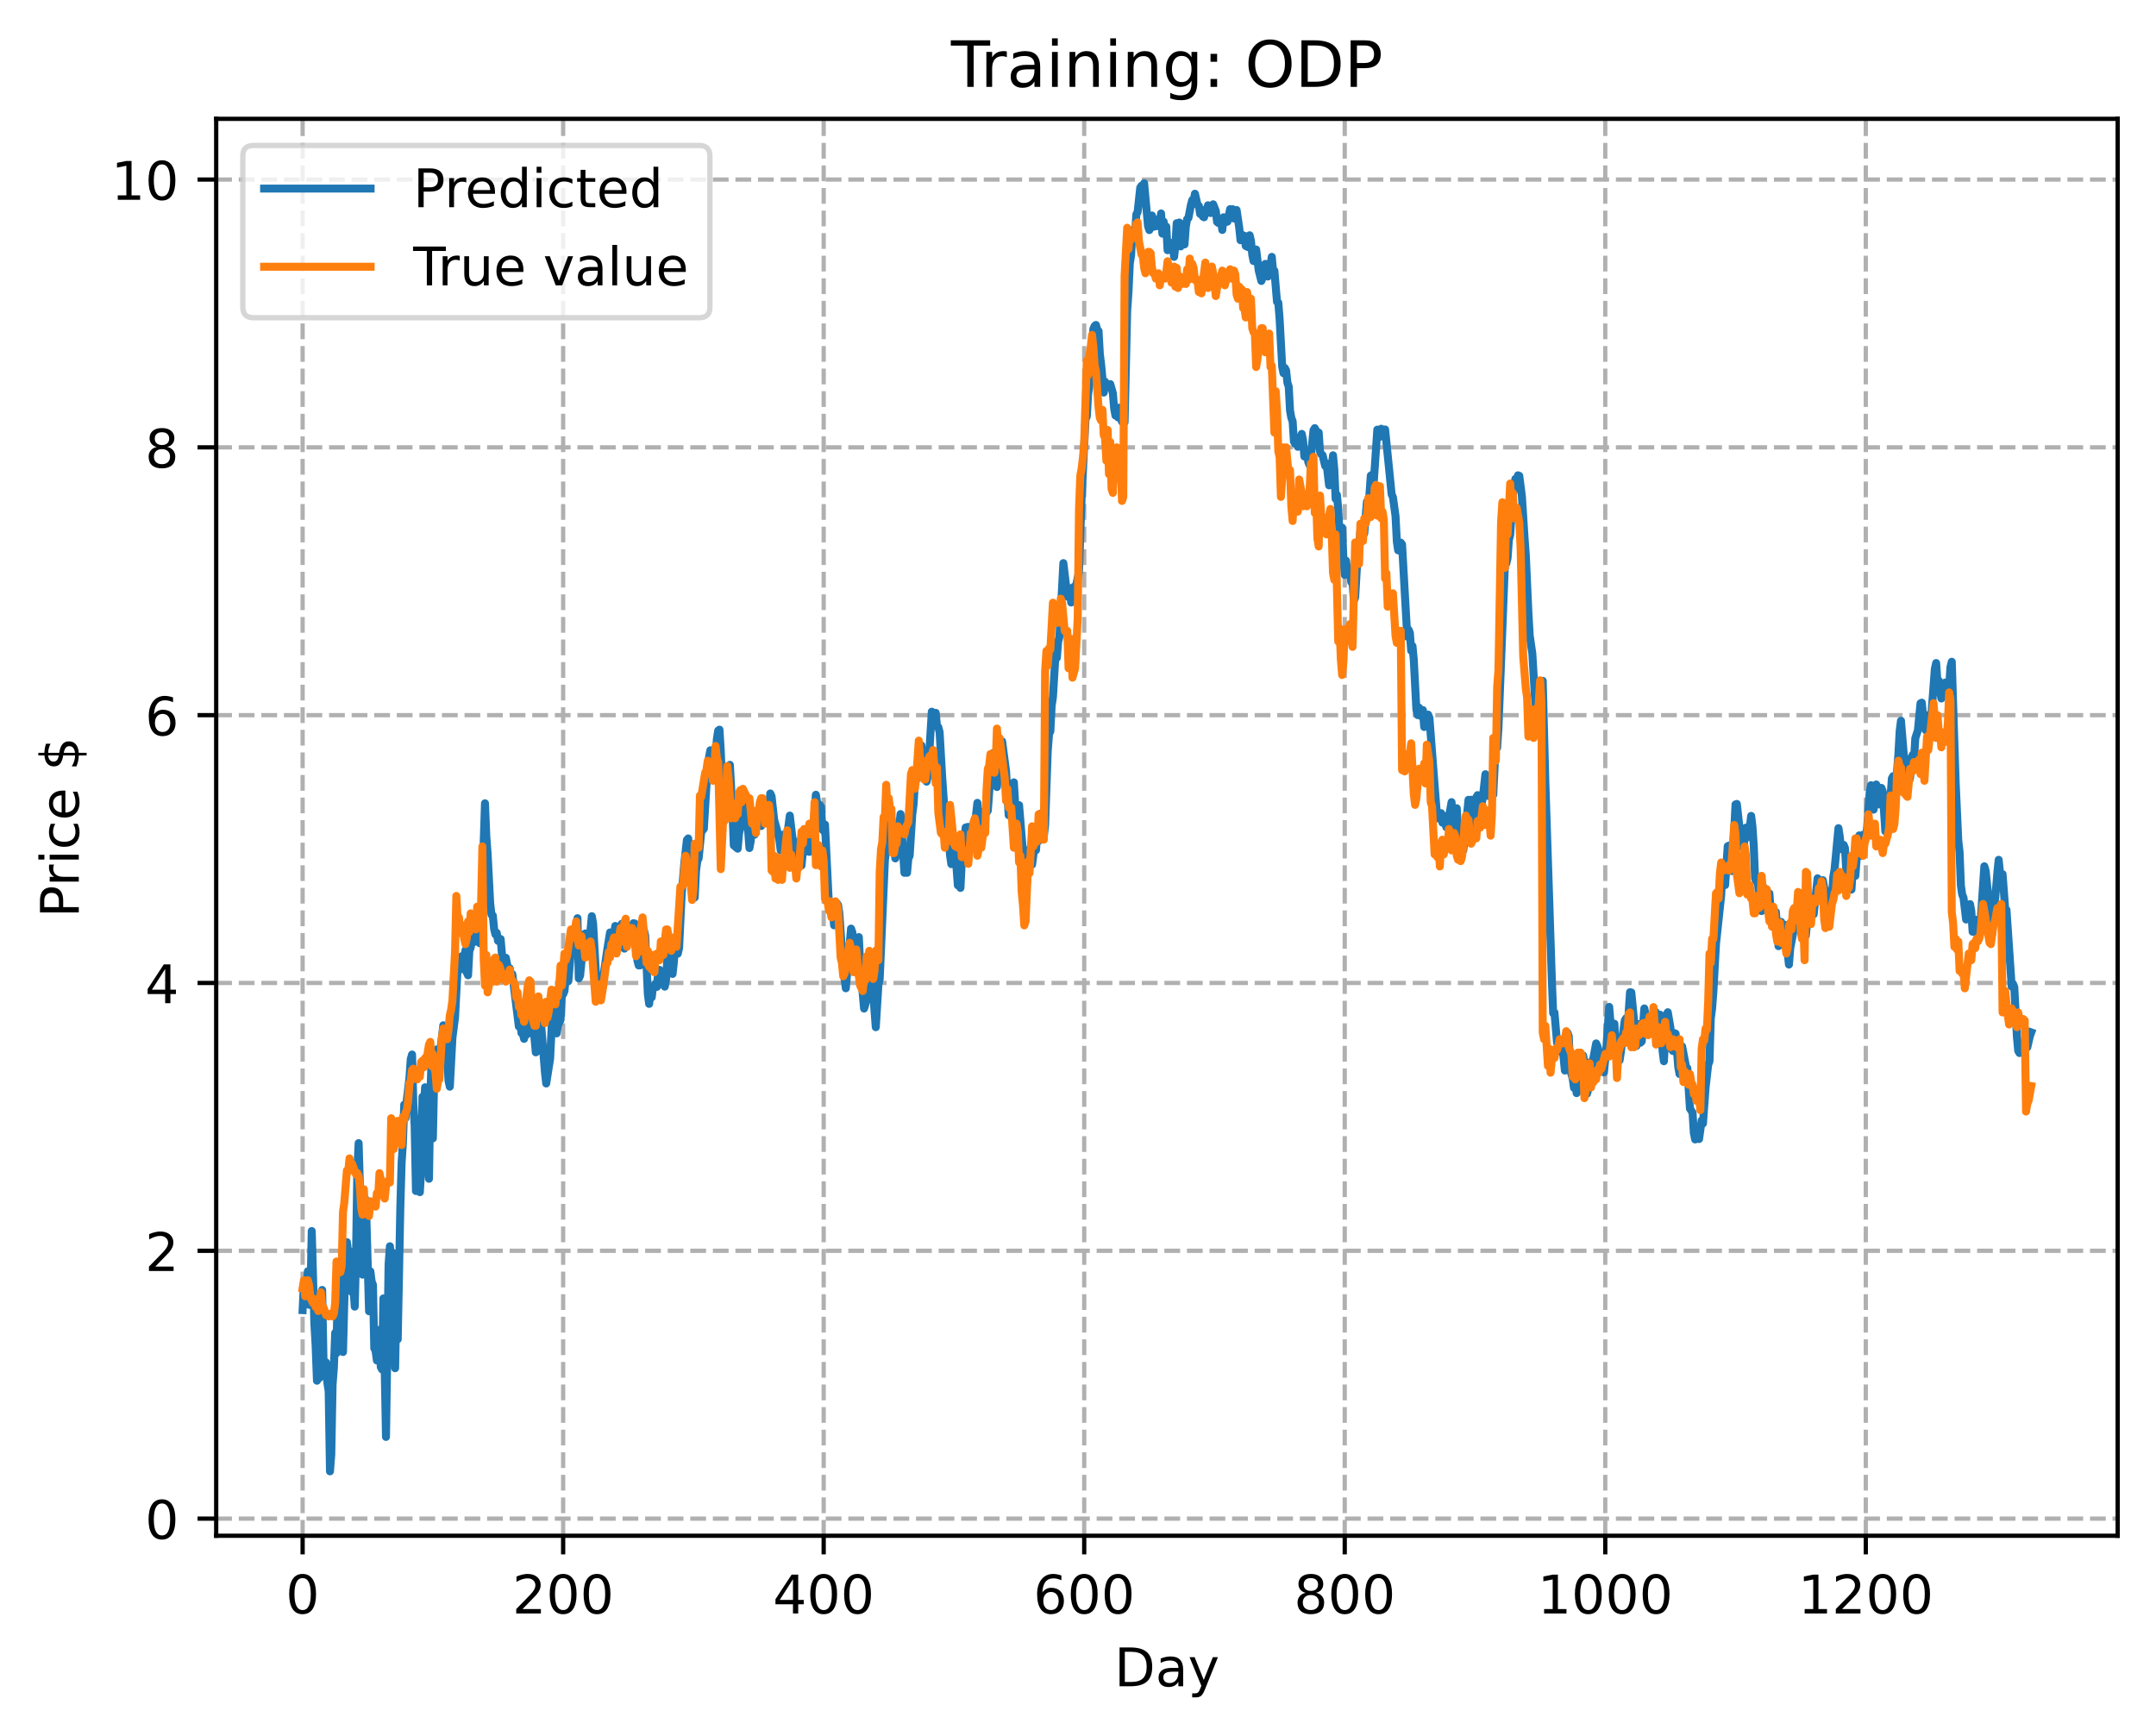 <?xml version="1.0" encoding="utf-8" standalone="no"?>
<!DOCTYPE svg PUBLIC "-//W3C//DTD SVG 1.1//EN"
  "http://www.w3.org/Graphics/SVG/1.1/DTD/svg11.dtd">
<!-- Created with matplotlib (https://matplotlib.org/) -->
<svg height="325.986pt" version="1.1" viewBox="0 0 404.923 325.986" width="404.923pt" xmlns="http://www.w3.org/2000/svg" xmlns:xlink="http://www.w3.org/1999/xlink">
 <defs>
  <style type="text/css">
*{stroke-linecap:butt;stroke-linejoin:round;}
  </style>
 </defs>
 <g id="figure_1">
  <g id="patch_1">
   <path d="M 0 325.986 
L 404.923 325.986 
L 404.923 0 
L 0 0 
z
" style="fill:#ffffff;"/>
  </g>
  <g id="axes_1">
   <g id="patch_2">
    <path d="M 40.603 288.43 
L 397.723 288.43 
L 397.723 22.318 
L 40.603 22.318 
z
" style="fill:#ffffff;"/>
   </g>
   <g id="matplotlib.axis_1">
    <g id="xtick_1">
     <g id="line2d_1">
      <path clip-path="url(#p0120478f6c)" d="M 56.836 288.43 
L 56.836 22.318 
" style="fill:none;stroke:#b0b0b0;stroke-dasharray:2.96,1.28;stroke-dashoffset:0;stroke-width:0.8;"/>
     </g>
     <g id="line2d_2">
      <defs>
       <path d="M 0 0 
L 0 3.5 
" id="m12adc49260" style="stroke:#000000;stroke-width:0.8;"/>
      </defs>
      <g>
       <use style="stroke:#000000;stroke-width:0.8;" x="56.836" xlink:href="#m12adc49260" y="288.43"/>
      </g>
     </g>
     <g id="text_1">
      <!-- 0 -->
      <defs>
       <path d="M 31.781 66.406 
Q 24.172 66.406 20.328 58.906 
Q 16.5 51.422 16.5 36.375 
Q 16.5 21.391 20.328 13.891 
Q 24.172 6.391 31.781 6.391 
Q 39.453 6.391 43.281 13.891 
Q 47.125 21.391 47.125 36.375 
Q 47.125 51.422 43.281 58.906 
Q 39.453 66.406 31.781 66.406 
z
M 31.781 74.219 
Q 44.047 74.219 50.516 64.516 
Q 56.984 54.828 56.984 36.375 
Q 56.984 17.969 50.516 8.266 
Q 44.047 -1.422 31.781 -1.422 
Q 19.531 -1.422 13.062 8.266 
Q 6.594 17.969 6.594 36.375 
Q 6.594 54.828 13.062 64.516 
Q 19.531 74.219 31.781 74.219 
z
" id="DejaVuSans-48"/>
      </defs>
      <g transform="translate(53.655 303.029)scale(0.1 -0.1)">
       <use xlink:href="#DejaVuSans-48"/>
      </g>
     </g>
    </g>
    <g id="xtick_2">
     <g id="line2d_3">
      <path clip-path="url(#p0120478f6c)" d="M 105.766 288.43 
L 105.766 22.318 
" style="fill:none;stroke:#b0b0b0;stroke-dasharray:2.96,1.28;stroke-dashoffset:0;stroke-width:0.8;"/>
     </g>
     <g id="line2d_4">
      <g>
       <use style="stroke:#000000;stroke-width:0.8;" x="105.766" xlink:href="#m12adc49260" y="288.43"/>
      </g>
     </g>
     <g id="text_2">
      <!-- 200 -->
      <defs>
       <path d="M 19.188 8.297 
L 53.609 8.297 
L 53.609 0 
L 7.328 0 
L 7.328 8.297 
Q 12.938 14.109 22.625 23.891 
Q 32.328 33.688 34.812 36.531 
Q 39.547 41.844 41.422 45.531 
Q 43.312 49.219 43.312 52.781 
Q 43.312 58.594 39.234 62.25 
Q 35.156 65.922 28.609 65.922 
Q 23.969 65.922 18.812 64.312 
Q 13.672 62.703 7.812 59.422 
L 7.812 69.391 
Q 13.766 71.781 18.938 73 
Q 24.125 74.219 28.422 74.219 
Q 39.75 74.219 46.484 68.547 
Q 53.219 62.891 53.219 53.422 
Q 53.219 48.922 51.531 44.891 
Q 49.859 40.875 45.406 35.406 
Q 44.188 33.984 37.641 27.219 
Q 31.109 20.453 19.188 8.297 
z
" id="DejaVuSans-50"/>
      </defs>
      <g transform="translate(96.223 303.029)scale(0.1 -0.1)">
       <use xlink:href="#DejaVuSans-50"/>
       <use x="63.623" xlink:href="#DejaVuSans-48"/>
       <use x="127.246" xlink:href="#DejaVuSans-48"/>
      </g>
     </g>
    </g>
    <g id="xtick_3">
     <g id="line2d_5">
      <path clip-path="url(#p0120478f6c)" d="M 154.697 288.43 
L 154.697 22.318 
" style="fill:none;stroke:#b0b0b0;stroke-dasharray:2.96,1.28;stroke-dashoffset:0;stroke-width:0.8;"/>
     </g>
     <g id="line2d_6">
      <g>
       <use style="stroke:#000000;stroke-width:0.8;" x="154.697" xlink:href="#m12adc49260" y="288.43"/>
      </g>
     </g>
     <g id="text_3">
      <!-- 400 -->
      <defs>
       <path d="M 37.797 64.312 
L 12.891 25.391 
L 37.797 25.391 
z
M 35.203 72.906 
L 47.609 72.906 
L 47.609 25.391 
L 58.016 25.391 
L 58.016 17.188 
L 47.609 17.188 
L 47.609 0 
L 37.797 0 
L 37.797 17.188 
L 4.891 17.188 
L 4.891 26.703 
z
" id="DejaVuSans-52"/>
      </defs>
      <g transform="translate(145.153 303.029)scale(0.1 -0.1)">
       <use xlink:href="#DejaVuSans-52"/>
       <use x="63.623" xlink:href="#DejaVuSans-48"/>
       <use x="127.246" xlink:href="#DejaVuSans-48"/>
      </g>
     </g>
    </g>
    <g id="xtick_4">
     <g id="line2d_7">
      <path clip-path="url(#p0120478f6c)" d="M 203.628 288.43 
L 203.628 22.318 
" style="fill:none;stroke:#b0b0b0;stroke-dasharray:2.96,1.28;stroke-dashoffset:0;stroke-width:0.8;"/>
     </g>
     <g id="line2d_8">
      <g>
       <use style="stroke:#000000;stroke-width:0.8;" x="203.628" xlink:href="#m12adc49260" y="288.43"/>
      </g>
     </g>
     <g id="text_4">
      <!-- 600 -->
      <defs>
       <path d="M 33.016 40.375 
Q 26.375 40.375 22.484 35.828 
Q 18.609 31.297 18.609 23.391 
Q 18.609 15.531 22.484 10.953 
Q 26.375 6.391 33.016 6.391 
Q 39.656 6.391 43.531 10.953 
Q 47.406 15.531 47.406 23.391 
Q 47.406 31.297 43.531 35.828 
Q 39.656 40.375 33.016 40.375 
z
M 52.594 71.297 
L 52.594 62.312 
Q 48.875 64.062 45.094 64.984 
Q 41.312 65.922 37.594 65.922 
Q 27.828 65.922 22.672 59.328 
Q 17.531 52.734 16.797 39.406 
Q 19.672 43.656 24.016 45.922 
Q 28.375 48.188 33.594 48.188 
Q 44.578 48.188 50.953 41.516 
Q 57.328 34.859 57.328 23.391 
Q 57.328 12.156 50.688 5.359 
Q 44.047 -1.422 33.016 -1.422 
Q 20.359 -1.422 13.672 8.266 
Q 6.984 17.969 6.984 36.375 
Q 6.984 53.656 15.188 63.938 
Q 23.391 74.219 37.203 74.219 
Q 40.922 74.219 44.703 73.484 
Q 48.484 72.75 52.594 71.297 
z
" id="DejaVuSans-54"/>
      </defs>
      <g transform="translate(194.084 303.029)scale(0.1 -0.1)">
       <use xlink:href="#DejaVuSans-54"/>
       <use x="63.623" xlink:href="#DejaVuSans-48"/>
       <use x="127.246" xlink:href="#DejaVuSans-48"/>
      </g>
     </g>
    </g>
    <g id="xtick_5">
     <g id="line2d_9">
      <path clip-path="url(#p0120478f6c)" d="M 252.558 288.43 
L 252.558 22.318 
" style="fill:none;stroke:#b0b0b0;stroke-dasharray:2.96,1.28;stroke-dashoffset:0;stroke-width:0.8;"/>
     </g>
     <g id="line2d_10">
      <g>
       <use style="stroke:#000000;stroke-width:0.8;" x="252.558" xlink:href="#m12adc49260" y="288.43"/>
      </g>
     </g>
     <g id="text_5">
      <!-- 800 -->
      <defs>
       <path d="M 31.781 34.625 
Q 24.75 34.625 20.719 30.859 
Q 16.703 27.094 16.703 20.516 
Q 16.703 13.922 20.719 10.156 
Q 24.75 6.391 31.781 6.391 
Q 38.812 6.391 42.859 10.172 
Q 46.922 13.969 46.922 20.516 
Q 46.922 27.094 42.891 30.859 
Q 38.875 34.625 31.781 34.625 
z
M 21.922 38.812 
Q 15.578 40.375 12.031 44.719 
Q 8.5 49.078 8.5 55.328 
Q 8.5 64.062 14.719 69.141 
Q 20.953 74.219 31.781 74.219 
Q 42.672 74.219 48.875 69.141 
Q 55.078 64.062 55.078 55.328 
Q 55.078 49.078 51.531 44.719 
Q 48 40.375 41.703 38.812 
Q 48.828 37.156 52.797 32.312 
Q 56.781 27.484 56.781 20.516 
Q 56.781 9.906 50.312 4.234 
Q 43.844 -1.422 31.781 -1.422 
Q 19.734 -1.422 13.25 4.234 
Q 6.781 9.906 6.781 20.516 
Q 6.781 27.484 10.781 32.312 
Q 14.797 37.156 21.922 38.812 
z
M 18.312 54.391 
Q 18.312 48.734 21.844 45.562 
Q 25.391 42.391 31.781 42.391 
Q 38.141 42.391 41.719 45.562 
Q 45.312 48.734 45.312 54.391 
Q 45.312 60.062 41.719 63.234 
Q 38.141 66.406 31.781 66.406 
Q 25.391 66.406 21.844 63.234 
Q 18.312 60.062 18.312 54.391 
z
" id="DejaVuSans-56"/>
      </defs>
      <g transform="translate(243.015 303.029)scale(0.1 -0.1)">
       <use xlink:href="#DejaVuSans-56"/>
       <use x="63.623" xlink:href="#DejaVuSans-48"/>
       <use x="127.246" xlink:href="#DejaVuSans-48"/>
      </g>
     </g>
    </g>
    <g id="xtick_6">
     <g id="line2d_11">
      <path clip-path="url(#p0120478f6c)" d="M 301.489 288.43 
L 301.489 22.318 
" style="fill:none;stroke:#b0b0b0;stroke-dasharray:2.96,1.28;stroke-dashoffset:0;stroke-width:0.8;"/>
     </g>
     <g id="line2d_12">
      <g>
       <use style="stroke:#000000;stroke-width:0.8;" x="301.489" xlink:href="#m12adc49260" y="288.43"/>
      </g>
     </g>
     <g id="text_6">
      <!-- 1000 -->
      <defs>
       <path d="M 12.406 8.297 
L 28.516 8.297 
L 28.516 63.922 
L 10.984 60.406 
L 10.984 69.391 
L 28.422 72.906 
L 38.281 72.906 
L 38.281 8.297 
L 54.391 8.297 
L 54.391 0 
L 12.406 0 
z
" id="DejaVuSans-49"/>
      </defs>
      <g transform="translate(288.764 303.029)scale(0.1 -0.1)">
       <use xlink:href="#DejaVuSans-49"/>
       <use x="63.623" xlink:href="#DejaVuSans-48"/>
       <use x="127.246" xlink:href="#DejaVuSans-48"/>
       <use x="190.869" xlink:href="#DejaVuSans-48"/>
      </g>
     </g>
    </g>
    <g id="xtick_7">
     <g id="line2d_13">
      <path clip-path="url(#p0120478f6c)" d="M 350.419 288.43 
L 350.419 22.318 
" style="fill:none;stroke:#b0b0b0;stroke-dasharray:2.96,1.28;stroke-dashoffset:0;stroke-width:0.8;"/>
     </g>
     <g id="line2d_14">
      <g>
       <use style="stroke:#000000;stroke-width:0.8;" x="350.419" xlink:href="#m12adc49260" y="288.43"/>
      </g>
     </g>
     <g id="text_7">
      <!-- 1200 -->
      <g transform="translate(337.694 303.029)scale(0.1 -0.1)">
       <use xlink:href="#DejaVuSans-49"/>
       <use x="63.623" xlink:href="#DejaVuSans-50"/>
       <use x="127.246" xlink:href="#DejaVuSans-48"/>
       <use x="190.869" xlink:href="#DejaVuSans-48"/>
      </g>
     </g>
    </g>
    <g id="text_8">
     <!-- Day -->
     <defs>
      <path d="M 19.672 64.797 
L 19.672 8.109 
L 31.594 8.109 
Q 46.688 8.109 53.688 14.938 
Q 60.688 21.781 60.688 36.531 
Q 60.688 51.172 53.688 57.984 
Q 46.688 64.797 31.594 64.797 
z
M 9.812 72.906 
L 30.078 72.906 
Q 51.266 72.906 61.172 64.094 
Q 71.094 55.281 71.094 36.531 
Q 71.094 17.672 61.125 8.828 
Q 51.172 0 30.078 0 
L 9.812 0 
z
" id="DejaVuSans-68"/>
      <path d="M 34.281 27.484 
Q 23.391 27.484 19.188 25 
Q 14.984 22.516 14.984 16.5 
Q 14.984 11.719 18.141 8.906 
Q 21.297 6.109 26.703 6.109 
Q 34.188 6.109 38.703 11.406 
Q 43.219 16.703 43.219 25.484 
L 43.219 27.484 
z
M 52.203 31.203 
L 52.203 0 
L 43.219 0 
L 43.219 8.297 
Q 40.141 3.328 35.547 0.953 
Q 30.953 -1.422 24.312 -1.422 
Q 15.922 -1.422 10.953 3.297 
Q 6 8.016 6 15.922 
Q 6 25.141 12.172 29.828 
Q 18.359 34.516 30.609 34.516 
L 43.219 34.516 
L 43.219 35.406 
Q 43.219 41.609 39.141 45 
Q 35.062 48.391 27.688 48.391 
Q 23 48.391 18.547 47.266 
Q 14.109 46.141 10.016 43.891 
L 10.016 52.203 
Q 14.938 54.109 19.578 55.047 
Q 24.219 56 28.609 56 
Q 40.484 56 46.344 49.844 
Q 52.203 43.703 52.203 31.203 
z
" id="DejaVuSans-97"/>
      <path d="M 32.172 -5.078 
Q 28.375 -14.844 24.75 -17.812 
Q 21.141 -20.797 15.094 -20.797 
L 7.906 -20.797 
L 7.906 -13.281 
L 13.188 -13.281 
Q 16.891 -13.281 18.938 -11.516 
Q 21 -9.766 23.484 -3.219 
L 25.094 0.875 
L 2.984 54.688 
L 12.5 54.688 
L 29.594 11.922 
L 46.688 54.688 
L 56.203 54.688 
z
" id="DejaVuSans-121"/>
     </defs>
     <g transform="translate(209.29 316.707)scale(0.1 -0.1)">
      <use xlink:href="#DejaVuSans-68"/>
      <use x="77.002" xlink:href="#DejaVuSans-97"/>
      <use x="138.281" xlink:href="#DejaVuSans-121"/>
     </g>
    </g>
   </g>
   <g id="matplotlib.axis_2">
    <g id="ytick_1">
     <g id="line2d_15">
      <path clip-path="url(#p0120478f6c)" d="M 40.603 285.213 
L 397.723 285.213 
" style="fill:none;stroke:#b0b0b0;stroke-dasharray:2.96,1.28;stroke-dashoffset:0;stroke-width:0.8;"/>
     </g>
     <g id="line2d_16">
      <defs>
       <path d="M 0 0 
L -3.5 0 
" id="mf48a6624bd" style="stroke:#000000;stroke-width:0.8;"/>
      </defs>
      <g>
       <use style="stroke:#000000;stroke-width:0.8;" x="40.603" xlink:href="#mf48a6624bd" y="285.213"/>
      </g>
     </g>
     <g id="text_9">
      <!-- 0 -->
      <g transform="translate(27.241 289.013)scale(0.1 -0.1)">
       <use xlink:href="#DejaVuSans-48"/>
      </g>
     </g>
    </g>
    <g id="ytick_2">
     <g id="line2d_17">
      <path clip-path="url(#p0120478f6c)" d="M 40.603 234.915 
L 397.723 234.915 
" style="fill:none;stroke:#b0b0b0;stroke-dasharray:2.96,1.28;stroke-dashoffset:0;stroke-width:0.8;"/>
     </g>
     <g id="line2d_18">
      <g>
       <use style="stroke:#000000;stroke-width:0.8;" x="40.603" xlink:href="#mf48a6624bd" y="234.915"/>
      </g>
     </g>
     <g id="text_10">
      <!-- 2 -->
      <g transform="translate(27.241 238.714)scale(0.1 -0.1)">
       <use xlink:href="#DejaVuSans-50"/>
      </g>
     </g>
    </g>
    <g id="ytick_3">
     <g id="line2d_19">
      <path clip-path="url(#p0120478f6c)" d="M 40.603 184.617 
L 397.723 184.617 
" style="fill:none;stroke:#b0b0b0;stroke-dasharray:2.96,1.28;stroke-dashoffset:0;stroke-width:0.8;"/>
     </g>
     <g id="line2d_20">
      <g>
       <use style="stroke:#000000;stroke-width:0.8;" x="40.603" xlink:href="#mf48a6624bd" y="184.617"/>
      </g>
     </g>
     <g id="text_11">
      <!-- 4 -->
      <g transform="translate(27.241 188.416)scale(0.1 -0.1)">
       <use xlink:href="#DejaVuSans-52"/>
      </g>
     </g>
    </g>
    <g id="ytick_4">
     <g id="line2d_21">
      <path clip-path="url(#p0120478f6c)" d="M 40.603 134.318 
L 397.723 134.318 
" style="fill:none;stroke:#b0b0b0;stroke-dasharray:2.96,1.28;stroke-dashoffset:0;stroke-width:0.8;"/>
     </g>
     <g id="line2d_22">
      <g>
       <use style="stroke:#000000;stroke-width:0.8;" x="40.603" xlink:href="#mf48a6624bd" y="134.318"/>
      </g>
     </g>
     <g id="text_12">
      <!-- 6 -->
      <g transform="translate(27.241 138.118)scale(0.1 -0.1)">
       <use xlink:href="#DejaVuSans-54"/>
      </g>
     </g>
    </g>
    <g id="ytick_5">
     <g id="line2d_23">
      <path clip-path="url(#p0120478f6c)" d="M 40.603 84.02 
L 397.723 84.02 
" style="fill:none;stroke:#b0b0b0;stroke-dasharray:2.96,1.28;stroke-dashoffset:0;stroke-width:0.8;"/>
     </g>
     <g id="line2d_24">
      <g>
       <use style="stroke:#000000;stroke-width:0.8;" x="40.603" xlink:href="#mf48a6624bd" y="84.02"/>
      </g>
     </g>
     <g id="text_13">
      <!-- 8 -->
      <g transform="translate(27.241 87.819)scale(0.1 -0.1)">
       <use xlink:href="#DejaVuSans-56"/>
      </g>
     </g>
    </g>
    <g id="ytick_6">
     <g id="line2d_25">
      <path clip-path="url(#p0120478f6c)" d="M 40.603 33.722 
L 397.723 33.722 
" style="fill:none;stroke:#b0b0b0;stroke-dasharray:2.96,1.28;stroke-dashoffset:0;stroke-width:0.8;"/>
     </g>
     <g id="line2d_26">
      <g>
       <use style="stroke:#000000;stroke-width:0.8;" x="40.603" xlink:href="#mf48a6624bd" y="33.722"/>
      </g>
     </g>
     <g id="text_14">
      <!-- 10 -->
      <g transform="translate(20.878 37.521)scale(0.1 -0.1)">
       <use xlink:href="#DejaVuSans-49"/>
       <use x="63.623" xlink:href="#DejaVuSans-48"/>
      </g>
     </g>
    </g>
    <g id="text_15">
     <!-- Price $ -->
     <defs>
      <path d="M 19.672 64.797 
L 19.672 37.406 
L 32.078 37.406 
Q 38.969 37.406 42.719 40.969 
Q 46.484 44.531 46.484 51.125 
Q 46.484 57.672 42.719 61.234 
Q 38.969 64.797 32.078 64.797 
z
M 9.812 72.906 
L 32.078 72.906 
Q 44.344 72.906 50.609 67.359 
Q 56.891 61.812 56.891 51.125 
Q 56.891 40.328 50.609 34.812 
Q 44.344 29.297 32.078 29.297 
L 19.672 29.297 
L 19.672 0 
L 9.812 0 
z
" id="DejaVuSans-80"/>
      <path d="M 41.109 46.297 
Q 39.594 47.172 37.812 47.578 
Q 36.031 48 33.891 48 
Q 26.266 48 22.188 43.047 
Q 18.109 38.094 18.109 28.812 
L 18.109 0 
L 9.078 0 
L 9.078 54.688 
L 18.109 54.688 
L 18.109 46.188 
Q 20.953 51.172 25.484 53.578 
Q 30.031 56 36.531 56 
Q 37.453 56 38.578 55.875 
Q 39.703 55.766 41.062 55.516 
z
" id="DejaVuSans-114"/>
      <path d="M 9.422 54.688 
L 18.406 54.688 
L 18.406 0 
L 9.422 0 
z
M 9.422 75.984 
L 18.406 75.984 
L 18.406 64.594 
L 9.422 64.594 
z
" id="DejaVuSans-105"/>
      <path d="M 48.781 52.594 
L 48.781 44.188 
Q 44.969 46.297 41.141 47.344 
Q 37.312 48.391 33.406 48.391 
Q 24.656 48.391 19.812 42.844 
Q 14.984 37.312 14.984 27.297 
Q 14.984 17.281 19.812 11.734 
Q 24.656 6.203 33.406 6.203 
Q 37.312 6.203 41.141 7.25 
Q 44.969 8.297 48.781 10.406 
L 48.781 2.094 
Q 45.016 0.344 40.984 -0.531 
Q 36.969 -1.422 32.422 -1.422 
Q 20.062 -1.422 12.781 6.344 
Q 5.516 14.109 5.516 27.297 
Q 5.516 40.672 12.859 48.328 
Q 20.219 56 33.016 56 
Q 37.156 56 41.109 55.141 
Q 45.062 54.297 48.781 52.594 
z
" id="DejaVuSans-99"/>
      <path d="M 56.203 29.594 
L 56.203 25.203 
L 14.891 25.203 
Q 15.484 15.922 20.484 11.062 
Q 25.484 6.203 34.422 6.203 
Q 39.594 6.203 44.453 7.469 
Q 49.312 8.734 54.109 11.281 
L 54.109 2.781 
Q 49.266 0.734 44.188 -0.344 
Q 39.109 -1.422 33.891 -1.422 
Q 20.797 -1.422 13.156 6.188 
Q 5.516 13.812 5.516 26.812 
Q 5.516 40.234 12.766 48.109 
Q 20.016 56 32.328 56 
Q 43.359 56 49.781 48.891 
Q 56.203 41.797 56.203 29.594 
z
M 47.219 32.234 
Q 47.125 39.594 43.094 43.984 
Q 39.062 48.391 32.422 48.391 
Q 24.906 48.391 20.391 44.141 
Q 15.875 39.891 15.188 32.172 
z
" id="DejaVuSans-101"/>
      <path id="DejaVuSans-32"/>
      <path d="M 33.797 -14.703 
L 28.906 -14.703 
L 28.859 0 
Q 23.734 0.094 18.609 1.188 
Q 13.484 2.297 8.297 4.5 
L 8.297 13.281 
Q 13.281 10.156 18.375 8.562 
Q 23.484 6.984 28.906 6.938 
L 28.906 29.203 
Q 18.109 30.953 13.203 35.156 
Q 8.297 39.359 8.297 46.688 
Q 8.297 54.641 13.625 59.219 
Q 18.953 63.812 28.906 64.5 
L 28.906 75.984 
L 33.797 75.984 
L 33.797 64.656 
Q 38.328 64.453 42.578 63.688 
Q 46.828 62.938 50.875 61.625 
L 50.875 53.078 
Q 46.828 55.125 42.547 56.25 
Q 38.281 57.375 33.797 57.562 
L 33.797 36.719 
Q 44.875 35.016 50.094 30.609 
Q 55.328 26.219 55.328 18.609 
Q 55.328 10.359 49.781 5.594 
Q 44.234 0.828 33.797 0.094 
z
M 28.906 37.594 
L 28.906 57.625 
Q 23.25 56.984 20.266 54.391 
Q 17.281 51.812 17.281 47.516 
Q 17.281 43.312 20.031 40.969 
Q 22.797 38.625 28.906 37.594 
z
M 33.797 28.219 
L 33.797 7.078 
Q 39.984 7.906 43.141 10.594 
Q 46.297 13.281 46.297 17.672 
Q 46.297 21.969 43.281 24.5 
Q 40.281 27.047 33.797 28.219 
z
" id="DejaVuSans-36"/>
     </defs>
     <g transform="translate(14.798 172.342)rotate(-90)scale(0.1 -0.1)">
      <use xlink:href="#DejaVuSans-80"/>
      <use x="58.553" xlink:href="#DejaVuSans-114"/>
      <use x="99.666" xlink:href="#DejaVuSans-105"/>
      <use x="127.449" xlink:href="#DejaVuSans-99"/>
      <use x="182.43" xlink:href="#DejaVuSans-101"/>
      <use x="243.953" xlink:href="#DejaVuSans-32"/>
      <use x="275.74" xlink:href="#DejaVuSans-36"/>
     </g>
    </g>
   </g>
   <g id="line2d_27">
    <path clip-path="url(#p0120478f6c)" d="M 56.836 246.058 
L 57.081 241.05 
L 57.325 240.818 
L 57.57 242.922 
L 57.814 238.762 
L 58.059 245.062 
L 58.304 243.348 
L 58.548 231.21 
L 59.038 248.525 
L 59.282 252.793 
L 59.527 259.318 
L 59.772 251.437 
L 60.016 258.787 
L 60.261 247.827 
L 60.506 242.272 
L 60.75 255.194 
L 60.995 258.328 
L 61.24 255.874 
L 61.484 259.722 
L 61.729 261.294 
L 61.974 276.334 
L 62.218 273.168 
L 62.463 260.064 
L 62.708 256.774 
L 62.952 250.334 
L 63.197 254.149 
L 63.441 240.079 
L 63.686 245.254 
L 63.931 246.15 
L 64.175 253.691 
L 64.42 253.926 
L 64.909 235.107 
L 65.154 233.292 
L 65.643 237.232 
L 65.888 235.106 
L 66.133 242.715 
L 66.377 241.669 
L 66.622 245.404 
L 66.867 235.731 
L 67.111 219.859 
L 67.356 214.698 
L 68.09 239.392 
L 68.579 225.118 
L 68.824 229.221 
L 69.313 246.273 
L 69.558 238.775 
L 69.802 240.694 
L 70.047 241.313 
L 70.292 253.23 
L 70.536 253.663 
L 70.781 255.51 
L 71.026 249.792 
L 71.27 250.359 
L 71.515 256.749 
L 71.76 257.204 
L 72.004 243.863 
L 72.494 269.875 
L 72.983 237.437 
L 73.228 234.063 
L 73.472 236.845 
L 73.717 235.246 
L 73.962 242.407 
L 74.206 256.968 
L 74.451 244.532 
L 74.696 251.542 
L 75.185 226.828 
L 75.429 218.346 
L 75.674 214.667 
L 75.919 207.471 
L 76.163 209.991 
L 76.408 206.551 
L 76.897 202.461 
L 77.142 198.934 
L 77.387 198.054 
L 77.631 207.231 
L 77.876 211.45 
L 78.121 223.691 
L 78.365 221.493 
L 78.61 215.851 
L 78.855 223.902 
L 79.099 219.518 
L 79.344 205.994 
L 79.589 208.809 
L 79.833 204.201 
L 80.078 214.257 
L 80.567 221.389 
L 80.812 206.614 
L 81.056 198.602 
L 81.301 213.801 
L 81.546 202.16 
L 81.79 198.729 
L 82.035 197.089 
L 82.28 198.206 
L 82.524 197.968 
L 82.769 196.745 
L 83.258 192.562 
L 83.503 193.257 
L 83.748 194.392 
L 84.237 202.972 
L 84.482 204.094 
L 84.971 194.888 
L 85.46 191.096 
L 85.95 181.695 
L 86.684 179.611 
L 86.928 182.038 
L 87.417 178.455 
L 87.662 182.628 
L 87.907 183.172 
L 88.151 178.588 
L 88.396 177.982 
L 88.885 175.028 
L 89.13 176.892 
L 89.375 175.592 
L 89.619 176.168 
L 89.864 175.448 
L 90.109 177.157 
L 90.353 176.728 
L 90.598 171.965 
L 90.843 158.241 
L 91.087 150.872 
L 91.332 157.065 
L 91.577 160.303 
L 92.066 169.719 
L 92.311 171.797 
L 92.555 171.948 
L 92.8 174.479 
L 93.044 175.493 
L 93.289 175.2 
L 93.534 176.698 
L 94.023 176.359 
L 94.268 179.131 
L 94.512 183.951 
L 94.757 183.495 
L 95.002 179.885 
L 95.491 182.419 
L 95.736 181.864 
L 95.98 183.753 
L 96.225 182.949 
L 97.448 192.798 
L 97.693 191.691 
L 97.938 194.022 
L 98.182 194.078 
L 98.427 195.113 
L 98.672 193.197 
L 98.916 194.321 
L 99.405 190.631 
L 99.65 189.161 
L 99.895 189.685 
L 100.139 193.337 
L 100.384 195.008 
L 100.629 197.646 
L 100.873 197.424 
L 101.363 192.025 
L 101.607 192.18 
L 102.341 201.325 
L 102.586 203.493 
L 103.32 198.82 
L 103.809 188.767 
L 104.054 187.503 
L 104.543 194.082 
L 104.788 192.599 
L 105.277 191.565 
L 105.522 186.911 
L 105.766 186.727 
L 106.011 186.127 
L 106.256 183.736 
L 106.5 183.463 
L 106.745 184.262 
L 107.479 175.588 
L 107.968 178.429 
L 108.458 172.448 
L 108.702 183.757 
L 108.947 183.249 
L 109.192 180.824 
L 109.436 175.885 
L 109.681 176.115 
L 109.926 175.311 
L 110.17 176.437 
L 110.415 175.972 
L 110.66 176.13 
L 110.904 174.736 
L 111.149 172.071 
L 111.393 173.452 
L 111.883 182.139 
L 112.127 185.701 
L 112.372 187.278 
L 112.617 185.797 
L 113.106 184.119 
L 113.351 183.18 
L 114.085 178.121 
L 114.574 175.126 
L 114.819 177.124 
L 115.063 177.369 
L 115.553 173.907 
L 115.797 174.253 
L 116.042 176.662 
L 116.287 177.682 
L 116.776 173.503 
L 117.02 174.657 
L 117.265 178.165 
L 117.51 177.566 
L 117.754 174.117 
L 117.999 175.045 
L 118.244 175.503 
L 118.488 176.708 
L 118.733 176.276 
L 118.978 173.387 
L 119.222 173.442 
L 119.712 180.408 
L 119.956 181.318 
L 120.201 181.317 
L 120.446 180.519 
L 120.935 174.674 
L 121.18 175.724 
L 121.669 186.662 
L 121.914 188.545 
L 122.158 186.448 
L 122.403 187.315 
L 122.648 185.247 
L 122.892 185.517 
L 123.137 184.735 
L 123.381 185.348 
L 123.626 182.5 
L 123.871 182.153 
L 124.115 184.77 
L 124.36 184.52 
L 124.605 182.864 
L 124.849 185.304 
L 125.094 183.991 
L 125.339 179.969 
L 125.583 178.791 
L 125.828 179.609 
L 126.073 181.786 
L 126.317 182.918 
L 126.562 180.671 
L 126.807 176.982 
L 127.051 176.918 
L 127.296 179.116 
L 127.541 178.042 
L 128.03 167.95 
L 128.519 162.125 
L 129.008 157.756 
L 129.253 157.47 
L 129.498 160.655 
L 129.987 163.127 
L 130.232 167.558 
L 130.476 168.565 
L 130.721 163.566 
L 130.966 161.701 
L 131.21 161.229 
L 131.7 156.271 
L 132.189 155.651 
L 132.923 143.517 
L 133.412 140.907 
L 133.657 142.853 
L 133.902 143.843 
L 134.146 142.502 
L 134.391 142.217 
L 134.636 138.813 
L 134.88 137.221 
L 135.125 137.042 
L 135.369 141.006 
L 135.614 146.967 
L 135.859 147.426 
L 136.103 145.008 
L 136.348 146.03 
L 136.593 147.924 
L 136.837 144.307 
L 137.082 143.649 
L 137.571 152.536 
L 137.816 158.777 
L 138.55 159.393 
L 138.795 156.62 
L 139.039 155.429 
L 139.284 152.355 
L 139.529 151.504 
L 139.773 151.507 
L 140.018 149.96 
L 140.263 153.891 
L 140.507 156.007 
L 140.752 159.276 
L 140.996 157.941 
L 141.241 153.872 
L 141.486 156.514 
L 141.73 156.765 
L 141.975 154.045 
L 142.464 154.635 
L 142.709 154.393 
L 142.954 155.141 
L 143.443 151.517 
L 143.688 150.877 
L 143.932 153.207 
L 144.177 153.905 
L 144.422 152.025 
L 144.666 149.019 
L 144.911 149.552 
L 145.4 154.002 
L 145.89 155.727 
L 146.379 157.797 
L 146.624 159.722 
L 147.113 156.75 
L 147.357 158.064 
L 147.602 157.298 
L 147.847 156.914 
L 148.336 153.177 
L 148.825 157.358 
L 149.315 159.268 
L 149.559 158.129 
L 149.804 160.732 
L 150.049 161.296 
L 150.293 162.549 
L 150.538 162.545 
L 150.783 160.019 
L 151.027 160.12 
L 151.272 159.537 
L 151.517 157.544 
L 151.761 159.506 
L 152.006 159.988 
L 152.251 159.07 
L 152.495 156.474 
L 152.74 155.986 
L 153.229 149.265 
L 153.718 152.292 
L 153.963 151.157 
L 154.208 151.542 
L 154.452 155.802 
L 154.697 156.068 
L 154.942 154.869 
L 155.676 169.86 
L 155.92 170.185 
L 156.165 171.948 
L 156.41 171.133 
L 156.654 173.784 
L 157.144 169.612 
L 157.388 169.952 
L 157.633 171.406 
L 158.367 181.956 
L 158.856 185.609 
L 159.835 174.402 
L 160.079 175.1 
L 160.813 181.433 
L 161.058 176.982 
L 161.303 176.001 
L 161.547 181.139 
L 162.281 189.421 
L 162.526 188.635 
L 162.771 187.006 
L 163.015 187.784 
L 163.26 185.572 
L 163.505 186.363 
L 163.749 182.82 
L 164.239 189.815 
L 164.483 192.922 
L 164.972 184.975 
L 165.217 183.87 
L 166.196 161.569 
L 166.44 159.403 
L 166.685 159.742 
L 166.93 154.987 
L 167.174 153.144 
L 167.419 153.676 
L 167.664 158.106 
L 167.908 158.664 
L 168.153 161.219 
L 168.398 159.747 
L 169.132 152.886 
L 169.866 163.932 
L 170.11 160.769 
L 170.355 163.927 
L 170.6 161.243 
L 170.844 160.739 
L 171.333 152.993 
L 171.578 151.077 
L 171.823 147.025 
L 172.067 146.482 
L 172.312 145.568 
L 172.557 140.9 
L 172.801 140.146 
L 173.046 139.989 
L 173.291 141.836 
L 173.535 141.54 
L 173.78 142.11 
L 174.025 146.802 
L 174.269 145.595 
L 175.003 133.665 
L 175.493 135.048 
L 175.737 133.883 
L 175.982 136.39 
L 176.227 136.566 
L 176.471 137.508 
L 176.96 146.057 
L 177.45 153.157 
L 177.694 154.363 
L 177.939 156.834 
L 178.184 157.006 
L 178.428 160.621 
L 178.673 162.295 
L 178.918 159.018 
L 179.162 157.986 
L 179.407 159.755 
L 179.896 166.282 
L 180.141 164.507 
L 180.386 166.765 
L 180.875 156.849 
L 181.12 157.666 
L 181.364 155.411 
L 181.854 155.299 
L 182.098 155.728 
L 182.343 158.807 
L 182.588 158.054 
L 182.832 156.409 
L 183.077 157.178 
L 183.321 152.916 
L 183.566 150.786 
L 184.055 155.832 
L 184.3 153.096 
L 184.545 152.504 
L 184.789 153.576 
L 185.034 152.429 
L 185.279 152.634 
L 185.523 152.245 
L 186.257 142.411 
L 186.502 141.461 
L 186.747 143.067 
L 187.236 147.813 
L 187.725 142.558 
L 187.97 141.649 
L 188.215 139.235 
L 188.948 144.803 
L 189.438 153.1 
L 189.682 150.841 
L 189.927 152.193 
L 190.172 147.928 
L 190.416 146.935 
L 190.906 155.188 
L 191.15 153.651 
L 191.395 151.22 
L 192.618 166.064 
L 192.863 165.708 
L 193.352 159.574 
L 193.597 159.098 
L 193.842 162.385 
L 194.331 158.616 
L 194.575 159.668 
L 194.82 156.123 
L 195.065 157.943 
L 195.309 154.151 
L 195.554 152.761 
L 196.043 157.051 
L 196.288 154.974 
L 196.777 141.064 
L 197.022 137.824 
L 197.267 137.366 
L 197.511 132.561 
L 197.756 130.925 
L 198.245 122.724 
L 198.49 123.559 
L 198.735 120.523 
L 198.979 119.559 
L 199.713 105.759 
L 200.447 111.871 
L 200.692 112.15 
L 200.936 110.468 
L 201.181 113.162 
L 201.426 110.917 
L 201.67 110.221 
L 201.915 110.873 
L 202.649 107.372 
L 203.138 93.483 
L 203.872 78.741 
L 204.117 78.224 
L 204.362 74.014 
L 204.851 70.53 
L 205.34 61.788 
L 205.585 61.23 
L 205.83 61.032 
L 206.074 61.922 
L 206.319 62.174 
L 206.563 66.479 
L 206.808 68.467 
L 207.297 73.731 
L 207.542 71.687 
L 207.787 72.629 
L 208.031 72.369 
L 208.276 72.692 
L 208.521 72.142 
L 209.01 73.839 
L 209.255 76.773 
L 209.499 78.047 
L 209.744 77.952 
L 209.989 78.395 
L 210.233 76.56 
L 210.478 78.498 
L 210.723 79.193 
L 210.967 78.946 
L 211.212 79.295 
L 211.701 58.321 
L 211.946 54.781 
L 212.191 49.469 
L 212.435 47.913 
L 212.68 43.275 
L 212.924 43.606 
L 213.169 44.227 
L 213.414 40.271 
L 213.658 39.831 
L 214.148 35.262 
L 214.392 34.882 
L 214.637 35.628 
L 214.882 34.414 
L 215.616 42.466 
L 215.86 43.211 
L 216.105 40.556 
L 216.35 40.472 
L 216.594 42.606 
L 216.839 42.407 
L 217.084 42.496 
L 217.328 41.195 
L 217.818 42.534 
L 218.062 40.085 
L 218.307 43.881 
L 218.551 41.63 
L 218.796 43.215 
L 219.041 42.562 
L 219.285 46.99 
L 219.53 46.648 
L 219.775 45.588 
L 220.019 45.922 
L 220.264 46.061 
L 220.509 48.239 
L 220.753 46.113 
L 220.998 41.916 
L 221.243 45.4 
L 221.487 41.792 
L 221.732 46.278 
L 221.977 45.599 
L 222.221 45.581 
L 222.466 45.906 
L 222.711 42.552 
L 222.955 41.157 
L 223.2 40.934 
L 223.689 38.398 
L 223.934 37.555 
L 224.179 37.746 
L 224.423 36.387 
L 224.912 38.497 
L 225.157 38.662 
L 225.402 40.177 
L 225.646 39.369 
L 225.891 40.642 
L 226.136 40.807 
L 226.38 39.941 
L 226.625 39.71 
L 226.87 38.554 
L 227.114 39.661 
L 227.359 40.01 
L 227.604 39.395 
L 227.848 38.371 
L 228.338 39.616 
L 228.582 41.68 
L 228.827 41.876 
L 229.072 41.684 
L 229.316 41.265 
L 229.561 43.185 
L 229.806 40.804 
L 230.05 40.905 
L 230.295 41.698 
L 230.539 41.622 
L 231.029 39.277 
L 231.273 40.224 
L 231.518 39.296 
L 231.763 41.044 
L 232.007 39.972 
L 232.252 39.449 
L 232.741 42.778 
L 232.986 45.116 
L 233.231 44.062 
L 233.475 44.695 
L 233.72 44.296 
L 233.965 46.193 
L 234.454 46.428 
L 234.699 44.189 
L 234.943 45.218 
L 235.188 47.811 
L 235.433 49.029 
L 235.677 48.646 
L 235.922 46.86 
L 236.411 50.842 
L 236.9 52.77 
L 237.145 52.12 
L 237.634 49.564 
L 237.879 50.014 
L 238.124 51.932 
L 238.613 49.702 
L 238.858 48.243 
L 239.102 50.923 
L 239.347 50.853 
L 239.836 56.68 
L 240.081 56.853 
L 240.326 59.891 
L 240.815 68.898 
L 241.06 70.098 
L 241.304 69.108 
L 241.549 69.595 
L 241.794 71.902 
L 242.038 72.619 
L 242.283 77.091 
L 242.527 78.477 
L 242.772 79.124 
L 243.017 82.932 
L 243.261 83.363 
L 243.506 82.174 
L 243.751 83.913 
L 243.995 83.146 
L 244.24 83.057 
L 244.485 81.489 
L 244.729 82.688 
L 244.974 85.733 
L 245.219 85.827 
L 245.463 84.73 
L 245.708 86.756 
L 245.953 87.369 
L 246.197 85.821 
L 246.687 80.81 
L 246.931 80.41 
L 247.176 80.891 
L 247.421 81.672 
L 247.665 81.233 
L 247.91 84.803 
L 248.155 85.311 
L 248.399 85.497 
L 248.888 87.519 
L 249.133 87.036 
L 249.622 91.16 
L 249.867 89.981 
L 250.356 85.51 
L 250.601 88.221 
L 250.846 93.699 
L 251.09 92.941 
L 251.335 95.588 
L 251.58 100.163 
L 251.824 99.269 
L 252.069 99.091 
L 252.314 105.083 
L 252.558 107.976 
L 252.803 105.304 
L 253.048 107.608 
L 253.537 107.227 
L 253.782 109.321 
L 254.026 109.202 
L 254.271 112.793 
L 254.515 112.222 
L 255.005 103.774 
L 255.249 102.888 
L 255.494 99.726 
L 255.739 99.096 
L 255.983 98.91 
L 256.228 100.187 
L 256.717 94.234 
L 256.962 96.081 
L 257.451 89.325 
L 257.696 89.158 
L 257.941 91.54 
L 258.675 80.696 
L 258.919 81.167 
L 259.164 82.045 
L 259.409 80.527 
L 259.898 80.87 
L 260.143 80.663 
L 261.366 92.832 
L 261.61 93.388 
L 262.1 96.964 
L 262.344 101.717 
L 262.589 103.359 
L 262.834 103.432 
L 263.078 101.911 
L 263.323 102.25 
L 264.302 119.572 
L 264.546 118.269 
L 264.791 118.855 
L 265.036 122.199 
L 265.28 121.339 
L 265.525 123.92 
L 266.014 133.281 
L 266.259 134.305 
L 266.503 132.899 
L 266.748 134.424 
L 266.993 134.197 
L 267.237 133.363 
L 267.482 136.541 
L 267.971 136.101 
L 268.216 134.212 
L 268.461 134.823 
L 269.439 147.528 
L 269.929 153.708 
L 270.173 153.393 
L 270.418 153.452 
L 270.663 152.724 
L 270.907 154.508 
L 271.152 153.806 
L 271.641 155.379 
L 271.886 153.161 
L 272.131 153.445 
L 272.62 150.651 
L 273.109 157.31 
L 273.598 151.8 
L 274.088 160.648 
L 274.332 158.728 
L 274.577 158.661 
L 274.822 159.712 
L 275.066 157.736 
L 275.8 150.216 
L 276.045 150.984 
L 276.29 150.206 
L 276.779 155.868 
L 277.024 153.436 
L 277.268 149.744 
L 277.513 149.336 
L 277.758 150.915 
L 278.002 150.481 
L 278.247 151.2 
L 278.491 149.758 
L 278.981 145.405 
L 279.225 149.22 
L 279.47 149.486 
L 279.959 146.712 
L 280.204 149.003 
L 280.449 149.287 
L 280.938 139.278 
L 281.183 140.436 
L 281.427 136.719 
L 282.651 105.688 
L 282.895 105.842 
L 283.14 104.828 
L 283.385 101.418 
L 283.629 100.463 
L 284.118 92.914 
L 284.608 89.939 
L 284.852 91.349 
L 285.097 89.269 
L 285.342 89.375 
L 285.831 93.207 
L 286.32 100.865 
L 286.565 104.303 
L 287.054 115.109 
L 287.299 119.365 
L 287.788 122.732 
L 288.278 130.842 
L 288.522 133.351 
L 289.012 130.005 
L 289.256 131.294 
L 289.501 128.022 
L 289.746 127.869 
L 290.235 146.944 
L 291.458 184.065 
L 291.703 190.292 
L 291.947 190.163 
L 292.437 195.888 
L 292.681 195.209 
L 292.926 197.465 
L 293.171 195.243 
L 293.415 196.245 
L 293.905 201.062 
L 294.394 193.957 
L 294.639 194.608 
L 294.883 200.885 
L 295.373 202.575 
L 295.617 204.326 
L 295.862 202.688 
L 296.106 205.304 
L 296.351 204.926 
L 296.84 201.012 
L 297.33 198.243 
L 297.574 199.452 
L 298.064 205.421 
L 298.308 204.532 
L 298.798 199.435 
L 299.042 199.858 
L 299.776 195.968 
L 300.021 196.515 
L 300.266 197.456 
L 300.51 200.921 
L 300.755 201.244 
L 301 200.272 
L 301.244 201.414 
L 301.734 196.346 
L 302.223 189.105 
L 302.712 194.947 
L 302.957 192.342 
L 303.201 192.268 
L 303.446 196.999 
L 303.691 197.469 
L 303.935 199.055 
L 304.18 199.149 
L 304.425 197.519 
L 304.914 193.353 
L 305.159 191.641 
L 305.403 191.244 
L 305.648 193.563 
L 306.137 186.344 
L 306.382 186.395 
L 307.361 196.434 
L 307.605 192.661 
L 307.85 192.339 
L 308.094 195.84 
L 308.339 195.587 
L 308.828 189.402 
L 309.073 190.683 
L 309.318 194.148 
L 309.807 191.958 
L 310.052 192.26 
L 310.296 191.915 
L 310.786 189.896 
L 311.03 190.172 
L 311.52 194.217 
L 311.764 190.567 
L 312.009 190.83 
L 312.254 197.403 
L 312.498 199.315 
L 312.988 190.577 
L 313.232 190.112 
L 313.722 192.963 
L 313.966 197.075 
L 314.211 197.401 
L 314.455 194.029 
L 314.7 194.127 
L 315.189 200.346 
L 315.434 201.709 
L 315.679 197.39 
L 315.923 196.525 
L 316.657 200.355 
L 316.902 200.614 
L 317.391 208.202 
L 317.881 208.98 
L 318.125 212.808 
L 318.37 214.004 
L 318.615 213.501 
L 318.859 211.723 
L 319.104 213.924 
L 319.593 210.432 
L 319.838 211.015 
L 320.327 204.271 
L 320.816 199.968 
L 321.061 199.337 
L 321.306 191.287 
L 321.55 189.418 
L 321.795 186.202 
L 322.284 177.279 
L 323.263 168.117 
L 323.508 162.962 
L 323.752 162.781 
L 323.997 166.23 
L 324.486 158.929 
L 324.731 158.804 
L 324.976 162.597 
L 325.22 163.596 
L 325.465 160.547 
L 325.954 151.081 
L 326.199 150.99 
L 326.688 155.363 
L 326.933 158.971 
L 327.177 158.011 
L 327.422 159.008 
L 327.667 157.591 
L 327.911 155.448 
L 328.156 155.672 
L 328.401 157.209 
L 328.89 153.237 
L 329.135 155.271 
L 329.379 158.878 
L 329.624 165.044 
L 329.869 165.554 
L 330.113 165.159 
L 330.603 171.021 
L 330.847 171.108 
L 331.092 168.207 
L 331.337 166.745 
L 331.581 169.16 
L 331.826 170.127 
L 332.07 168.029 
L 332.315 167.801 
L 332.56 171.17 
L 332.804 172.477 
L 333.049 172.783 
L 333.538 171.284 
L 334.028 177.699 
L 334.272 175.937 
L 334.517 173.139 
L 335.006 176.631 
L 335.251 173.704 
L 335.496 174.447 
L 335.74 178.954 
L 335.985 181.158 
L 336.23 178.095 
L 337.453 171.609 
L 337.698 170.545 
L 337.942 168.165 
L 338.187 167.793 
L 338.431 169.974 
L 338.676 174.146 
L 339.165 175.702 
L 339.655 170.286 
L 339.899 172.274 
L 340.144 170.434 
L 340.389 169.772 
L 340.633 171.716 
L 341.367 164.956 
L 341.612 166.231 
L 341.857 166.253 
L 342.101 166.485 
L 342.346 165.308 
L 342.591 166.638 
L 343.08 173.629 
L 343.325 172.226 
L 343.569 167.332 
L 344.058 168.866 
L 344.303 164.703 
L 344.548 163.333 
L 345.282 155.541 
L 345.526 157.121 
L 345.771 159.463 
L 346.016 158.687 
L 346.26 158.678 
L 346.505 159.268 
L 346.75 163.372 
L 346.994 165.151 
L 347.239 165.558 
L 347.484 165.252 
L 347.728 167.07 
L 347.973 163.061 
L 348.462 164.489 
L 348.952 158.029 
L 349.196 156.902 
L 349.441 160.745 
L 349.686 160.293 
L 349.93 156.767 
L 350.175 156.896 
L 350.419 157.307 
L 350.664 155.432 
L 351.153 148.755 
L 351.398 147.473 
L 351.643 151.815 
L 351.887 152.062 
L 352.377 147.338 
L 352.621 147.767 
L 352.866 151.081 
L 353.355 147.981 
L 353.6 148.636 
L 354.089 156.139 
L 354.579 154.759 
L 354.823 152.977 
L 355.313 146.213 
L 355.557 145.773 
L 355.802 148.206 
L 356.046 147.703 
L 356.536 141.738 
L 356.78 137.321 
L 357.025 135.364 
L 357.759 144.167 
L 358.004 143.648 
L 358.248 142.552 
L 358.493 146.871 
L 358.738 146.059 
L 358.982 142.674 
L 359.227 141.754 
L 359.472 142.788 
L 359.716 138.66 
L 360.206 137.147 
L 360.695 132.086 
L 360.94 131.971 
L 361.184 134.543 
L 361.429 134.934 
L 361.674 137.138 
L 361.918 137.376 
L 362.163 134.313 
L 362.652 135.347 
L 363.386 125.641 
L 363.631 124.524 
L 363.875 128.061 
L 364.12 127.826 
L 364.609 131.185 
L 365.099 129.842 
L 365.343 128.191 
L 365.588 129.067 
L 365.833 130.422 
L 366.077 128.878 
L 366.322 125.254 
L 366.567 124.287 
L 367.301 147.074 
L 367.79 157.906 
L 368.034 160.039 
L 368.279 166.319 
L 368.524 168.006 
L 368.768 168.593 
L 369.258 172.695 
L 369.502 172.445 
L 369.747 172.499 
L 369.992 169.806 
L 370.236 171.157 
L 370.481 174.992 
L 370.97 172.727 
L 371.215 175.28 
L 371.46 174.152 
L 371.704 174.108 
L 371.949 173.625 
L 372.683 162.7 
L 372.928 163.529 
L 374.151 175.429 
L 375.129 163.936 
L 375.374 161.483 
L 375.619 163.848 
L 375.863 164.775 
L 376.108 164.175 
L 376.597 170.698 
L 376.842 170.891 
L 377.821 185.289 
L 378.065 184.773 
L 378.31 185.419 
L 378.799 194.709 
L 379.044 197.346 
L 379.289 197.777 
L 379.533 196.784 
L 379.778 196.808 
L 380.022 197.153 
L 380.512 194.184 
L 380.756 196.698 
L 381.246 194.563 
L 381.49 193.896 
L 381.49 193.896 
" style="fill:none;stroke:#1f77b4;stroke-linecap:square;stroke-width:1.5;"/>
   </g>
   <g id="line2d_28">
    <path clip-path="url(#p0120478f6c)" d="M 56.836 241.957 
L 57.081 240.448 
L 57.325 243.466 
L 57.57 242.46 
L 57.814 240.448 
L 58.059 241.454 
L 58.304 243.717 
L 58.793 244.723 
L 59.038 243.969 
L 59.282 245.478 
L 59.527 244.975 
L 59.772 246.232 
L 60.261 242.711 
L 60.506 245.226 
L 60.75 245.478 
L 61.24 246.987 
L 61.484 246.735 
L 61.729 247.238 
L 61.974 246.735 
L 62.218 246.735 
L 62.463 247.238 
L 62.708 246.735 
L 62.952 244.723 
L 63.197 236.927 
L 63.441 238.436 
L 63.686 237.933 
L 63.931 238.939 
L 64.175 237.682 
L 64.42 227.622 
L 64.665 225.861 
L 65.154 219.826 
L 65.399 220.077 
L 65.643 217.562 
L 65.888 219.574 
L 66.133 218.568 
L 66.867 220.58 
L 67.111 220.329 
L 67.356 220.832 
L 67.601 223.095 
L 67.845 226.867 
L 68.09 228.125 
L 68.335 223.346 
L 68.579 227.873 
L 68.824 226.867 
L 69.069 227.119 
L 69.313 228.376 
L 69.558 225.61 
L 69.802 226.364 
L 70.047 225.861 
L 70.292 226.113 
L 70.536 226.616 
L 70.781 224.101 
L 71.026 224.604 
L 71.27 220.329 
L 72.249 225.107 
L 72.494 222.843 
L 72.738 221.838 
L 72.983 221.838 
L 73.228 222.089 
L 73.472 210.017 
L 73.962 215.802 
L 74.206 213.287 
L 74.451 212.281 
L 74.696 210.52 
L 74.94 213.035 
L 75.185 210.772 
L 75.429 215.047 
L 75.674 209.766 
L 75.919 210.269 
L 76.163 209.011 
L 76.408 208.508 
L 76.653 206.748 
L 76.897 203.479 
L 77.142 202.976 
L 77.387 200.964 
L 77.631 200.712 
L 77.876 201.97 
L 78.365 202.724 
L 78.61 201.97 
L 78.855 202.221 
L 79.099 199.455 
L 79.344 199.203 
L 79.589 200.461 
L 79.833 198.7 
L 80.078 199.203 
L 80.567 196.185 
L 80.812 195.682 
L 81.056 200.209 
L 81.301 197.946 
L 81.546 200.461 
L 81.79 201.467 
L 82.035 204.485 
L 82.28 202.976 
L 82.524 202.724 
L 83.014 194.676 
L 83.258 193.167 
L 83.748 194.173 
L 83.992 195.179 
L 84.237 193.419 
L 84.482 190.653 
L 84.726 189.647 
L 84.971 187.886 
L 85.46 178.832 
L 85.705 168.27 
L 85.95 172.545 
L 86.194 172.294 
L 86.439 174.557 
L 86.684 175.312 
L 86.928 173.803 
L 87.173 176.317 
L 87.417 177.323 
L 87.662 176.317 
L 87.907 173.048 
L 88.151 175.06 
L 88.396 171.539 
L 88.641 172.042 
L 88.885 174.306 
L 89.13 172.294 
L 89.375 174.557 
L 89.619 170.282 
L 89.864 173.048 
L 90.109 172.042 
L 90.353 169.779 
L 90.598 158.965 
L 90.843 180.09 
L 91.087 185.12 
L 91.332 179.335 
L 91.577 186.377 
L 92.066 183.862 
L 92.311 183.862 
L 92.555 184.365 
L 92.8 180.09 
L 93.044 179.838 
L 93.289 184.365 
L 93.534 181.096 
L 93.778 181.347 
L 94.023 182.102 
L 94.268 183.862 
L 94.512 183.359 
L 94.757 183.359 
L 95.002 184.365 
L 95.246 182.856 
L 95.491 183.359 
L 95.736 182.102 
L 95.98 183.862 
L 96.225 184.114 
L 96.714 184.868 
L 96.959 187.383 
L 97.204 186.377 
L 97.448 189.144 
L 97.693 188.641 
L 97.938 190.653 
L 98.182 190.401 
L 98.427 191.91 
L 98.916 186.88 
L 99.161 184.868 
L 99.405 184.114 
L 99.65 184.365 
L 99.895 190.904 
L 100.384 192.664 
L 100.629 192.664 
L 101.118 187.132 
L 101.363 188.641 
L 101.852 189.898 
L 102.341 192.161 
L 102.586 188.138 
L 102.831 191.156 
L 103.075 189.898 
L 103.565 185.874 
L 103.809 187.886 
L 104.054 188.138 
L 104.299 188.641 
L 104.543 185.874 
L 104.788 187.132 
L 105.032 185.12 
L 105.277 181.347 
L 105.522 185.12 
L 106.011 179.084 
L 106.256 180.341 
L 106.5 179.587 
L 107.234 174.557 
L 107.479 176.066 
L 107.724 176.066 
L 108.213 173.048 
L 108.458 176.066 
L 108.702 177.575 
L 108.947 176.317 
L 109.192 175.815 
L 109.436 177.575 
L 109.681 177.575 
L 109.926 179.838 
L 110.17 177.826 
L 110.415 178.329 
L 110.66 177.072 
L 110.904 176.82 
L 111.149 178.581 
L 111.883 188.138 
L 112.127 186.88 
L 112.372 186.377 
L 112.617 184.868 
L 112.861 187.886 
L 113.351 184.868 
L 113.84 181.096 
L 114.085 180.844 
L 114.329 178.832 
L 114.574 179.838 
L 114.819 177.323 
L 115.063 177.072 
L 115.308 176.066 
L 115.553 178.078 
L 115.797 179.084 
L 116.531 174.306 
L 116.776 174.557 
L 117.02 176.82 
L 117.265 173.3 
L 117.51 172.545 
L 117.754 177.826 
L 117.999 175.815 
L 118.244 176.317 
L 118.488 174.306 
L 118.733 174.306 
L 118.978 175.06 
L 119.222 176.82 
L 119.467 179.587 
L 119.712 178.581 
L 119.956 178.832 
L 120.201 175.312 
L 120.69 172.294 
L 121.424 180.844 
L 121.669 178.581 
L 121.914 181.599 
L 122.158 180.844 
L 122.403 182.102 
L 122.648 179.335 
L 122.892 182.605 
L 123.137 179.587 
L 123.381 179.084 
L 123.871 180.341 
L 124.115 176.82 
L 124.36 177.323 
L 124.605 179.335 
L 125.094 174.557 
L 125.339 174.557 
L 125.828 177.323 
L 126.073 178.581 
L 126.317 176.82 
L 126.562 176.066 
L 126.807 176.569 
L 127.051 177.826 
L 127.785 166.509 
L 128.03 166.509 
L 128.275 166.258 
L 128.764 160.725 
L 129.008 162.234 
L 129.253 165.503 
L 129.498 164.749 
L 129.742 166.258 
L 129.987 169.024 
L 130.232 167.012 
L 130.476 158.462 
L 130.721 158.965 
L 130.966 158.462 
L 131.21 159.216 
L 131.455 149.408 
L 131.7 149.659 
L 132.434 145.132 
L 132.678 144.63 
L 132.923 142.869 
L 133.168 143.121 
L 133.412 144.127 
L 133.657 143.875 
L 133.902 146.641 
L 134.146 144.63 
L 134.391 140.103 
L 134.636 142.366 
L 134.88 143.121 
L 135.369 163.24 
L 135.859 152.929 
L 136.103 154.186 
L 136.593 143.875 
L 136.837 146.138 
L 137.327 153.683 
L 137.571 152.677 
L 137.816 150.917 
L 138.061 153.683 
L 138.305 152.677 
L 138.55 152.929 
L 138.795 148.905 
L 139.039 148.402 
L 139.284 150.665 
L 139.529 148.15 
L 140.507 150.162 
L 140.752 149.911 
L 141.241 154.689 
L 141.73 154.689 
L 141.975 156.45 
L 142.22 152.174 
L 142.464 152.426 
L 142.709 150.665 
L 142.954 149.911 
L 143.198 149.911 
L 143.443 151.671 
L 143.688 154.689 
L 143.932 153.683 
L 144.422 151.168 
L 144.666 152.929 
L 144.911 163.491 
L 145.156 163.743 
L 145.4 160.725 
L 145.645 165 
L 145.89 160.976 
L 146.134 165.252 
L 146.379 163.994 
L 146.624 163.491 
L 146.868 165.252 
L 147.113 161.228 
L 147.357 160.473 
L 147.847 155.947 
L 148.336 162.988 
L 148.581 160.473 
L 148.825 162.485 
L 149.07 161.982 
L 149.315 162.234 
L 149.559 165 
L 149.804 162.485 
L 150.049 162.988 
L 150.538 156.198 
L 150.783 158.462 
L 151.027 155.695 
L 151.272 155.947 
L 151.517 155.695 
L 151.761 156.701 
L 152.006 154.689 
L 152.251 156.701 
L 152.495 155.947 
L 152.74 155.947 
L 152.984 150.665 
L 153.229 162.485 
L 153.474 159.719 
L 153.718 158.713 
L 154.208 162.737 
L 154.452 159.719 
L 154.697 161.731 
L 154.942 168.773 
L 155.186 169.276 
L 155.431 169.276 
L 155.676 171.036 
L 155.92 169.276 
L 156.165 172.294 
L 156.41 170.533 
L 156.654 170.533 
L 156.899 169.276 
L 157.144 169.779 
L 157.388 170.785 
L 157.878 179.838 
L 158.122 180.844 
L 158.367 183.359 
L 158.612 182.856 
L 158.856 181.85 
L 159.101 181.347 
L 159.345 178.329 
L 159.59 177.072 
L 160.079 179.587 
L 160.324 182.605 
L 160.569 181.096 
L 160.813 178.329 
L 161.303 183.359 
L 161.547 185.12 
L 162.037 186.126 
L 162.281 183.359 
L 162.526 184.114 
L 162.771 179.587 
L 163.015 180.09 
L 163.26 178.581 
L 163.749 182.856 
L 163.994 183.862 
L 164.239 182.353 
L 164.483 178.581 
L 164.728 178.329 
L 164.972 180.341 
L 165.217 163.743 
L 165.462 159.468 
L 165.706 158.21 
L 165.951 153.432 
L 166.196 153.683 
L 166.44 147.396 
L 166.685 152.174 
L 166.93 149.911 
L 167.174 152.174 
L 167.419 151.923 
L 167.664 160.222 
L 167.908 160.222 
L 168.153 158.462 
L 168.398 158.462 
L 168.642 155.192 
L 169.376 156.45 
L 169.621 156.198 
L 169.866 156.701 
L 170.11 155.444 
L 170.6 154.438 
L 171.089 145.384 
L 171.333 144.63 
L 171.578 147.899 
L 171.823 148.15 
L 172.067 146.138 
L 172.557 139.097 
L 172.801 142.618 
L 173.046 143.372 
L 173.291 142.869 
L 173.535 146.39 
L 173.78 146.39 
L 174.025 144.127 
L 174.269 143.875 
L 174.514 142.115 
L 174.759 141.863 
L 175.003 142.366 
L 175.248 140.857 
L 175.737 147.144 
L 175.982 144.127 
L 176.227 152.677 
L 176.716 156.45 
L 176.96 156.701 
L 177.205 156.198 
L 177.45 159.216 
L 177.694 156.701 
L 177.939 157.707 
L 178.184 157.959 
L 178.428 151.168 
L 179.162 158.462 
L 179.407 158.965 
L 179.652 158.965 
L 179.896 159.216 
L 180.141 158.965 
L 180.386 156.701 
L 180.63 160.976 
L 180.875 160.976 
L 181.364 160.473 
L 181.609 159.719 
L 181.854 162.234 
L 182.343 156.45 
L 182.588 156.701 
L 182.832 154.438 
L 183.077 153.683 
L 183.321 154.941 
L 183.566 160.725 
L 184.055 158.21 
L 184.3 159.216 
L 184.789 155.444 
L 185.034 156.45 
L 185.279 148.402 
L 185.523 144.378 
L 185.768 143.875 
L 186.013 141.612 
L 186.257 144.63 
L 186.747 145.132 
L 186.991 143.624 
L 187.236 136.833 
L 187.481 140.354 
L 187.725 138.594 
L 188.704 146.138 
L 188.948 150.414 
L 189.193 148.15 
L 189.438 151.671 
L 189.927 151.671 
L 190.416 159.216 
L 190.661 158.21 
L 190.906 154.689 
L 191.15 156.198 
L 191.395 161.982 
L 191.64 160.725 
L 191.884 167.515 
L 192.129 170.03 
L 192.374 173.803 
L 192.618 173.048 
L 193.108 161.731 
L 193.352 163.994 
L 193.842 155.192 
L 194.086 158.965 
L 194.331 156.701 
L 194.575 158.21 
L 194.82 157.959 
L 195.065 152.929 
L 195.309 156.198 
L 195.554 157.204 
L 195.799 153.935 
L 196.043 157.707 
L 196.288 126.019 
L 196.533 122.247 
L 196.777 125.013 
L 197.022 121.744 
L 197.267 121.995 
L 197.756 113.193 
L 198.001 116.211 
L 198.245 114.45 
L 198.49 116.965 
L 198.735 116.965 
L 198.979 116.462 
L 199.224 112.439 
L 199.469 113.193 
L 199.958 118.474 
L 200.203 118.726 
L 200.447 118.474 
L 200.692 125.516 
L 200.936 125.265 
L 201.181 119.983 
L 201.426 127.277 
L 201.915 125.516 
L 202.404 116.211 
L 202.649 95.589 
L 202.894 89.301 
L 203.138 88.044 
L 203.383 86.032 
L 203.628 83.014 
L 204.117 67.673 
L 204.362 70.439 
L 204.606 66.667 
L 204.851 65.158 
L 205.096 62.895 
L 205.34 65.158 
L 205.585 68.679 
L 205.83 69.685 
L 206.319 76.475 
L 206.563 78.487 
L 206.808 78.99 
L 207.053 76.978 
L 207.297 81.757 
L 207.542 82.26 
L 207.787 86.535 
L 208.031 80.751 
L 208.276 89.05 
L 208.521 83.014 
L 208.765 91.816 
L 209.01 92.571 
L 209.255 85.78 
L 209.499 88.547 
L 209.744 84.02 
L 209.989 86.032 
L 210.233 90.056 
L 210.478 86.283 
L 210.723 94.08 
L 210.967 93.325 
L 211.212 51.829 
L 211.701 42.775 
L 211.946 46.799 
L 212.191 43.781 
L 212.435 45.039 
L 212.68 44.536 
L 212.924 43.53 
L 213.169 44.033 
L 213.414 42.021 
L 213.658 41.769 
L 213.903 45.29 
L 214.392 47.805 
L 214.637 48.057 
L 214.882 50.32 
L 215.126 51.326 
L 215.616 47.302 
L 215.86 47.302 
L 216.105 47.554 
L 216.35 50.32 
L 216.594 51.326 
L 216.839 51.326 
L 217.084 52.332 
L 217.328 52.332 
L 217.573 51.326 
L 217.818 53.589 
L 218.062 51.829 
L 218.307 52.08 
L 218.551 51.829 
L 218.796 52.332 
L 219.041 51.075 
L 219.285 49.063 
L 219.775 51.326 
L 220.019 53.086 
L 220.264 52.835 
L 220.509 50.069 
L 220.753 53.841 
L 220.998 50.32 
L 221.243 54.092 
L 221.487 51.829 
L 221.732 53.086 
L 221.977 53.338 
L 222.221 52.08 
L 222.466 52.08 
L 222.711 53.338 
L 222.955 50.572 
L 223.2 52.583 
L 223.445 48.56 
L 223.689 52.332 
L 223.934 49.566 
L 224.179 50.32 
L 224.423 52.583 
L 224.668 52.332 
L 224.912 52.835 
L 225.157 54.847 
L 225.402 53.338 
L 225.646 55.098 
L 226.38 49.314 
L 226.625 52.835 
L 226.87 54.092 
L 227.114 51.578 
L 227.359 50.32 
L 227.604 50.069 
L 227.848 51.326 
L 228.338 55.601 
L 228.827 52.583 
L 229.072 52.835 
L 229.561 50.823 
L 229.806 51.075 
L 230.05 53.589 
L 230.539 51.326 
L 230.784 52.08 
L 231.029 50.572 
L 231.273 52.332 
L 231.518 50.823 
L 231.763 50.823 
L 232.007 51.578 
L 232.252 55.35 
L 232.497 56.104 
L 232.741 53.841 
L 232.986 54.847 
L 233.231 54.344 
L 233.475 57.865 
L 233.72 57.865 
L 233.965 59.625 
L 234.209 54.847 
L 234.699 57.613 
L 234.943 56.104 
L 235.188 61.637 
L 235.433 62.392 
L 235.677 62.643 
L 235.922 68.93 
L 236.167 67.421 
L 236.9 61.637 
L 237.145 61.637 
L 237.39 65.661 
L 237.634 66.164 
L 237.879 64.152 
L 238.124 63.146 
L 238.368 62.643 
L 238.613 68.93 
L 238.858 68.679 
L 239.347 81.254 
L 239.592 73.457 
L 239.836 76.978 
L 240.081 84.774 
L 240.326 85.78 
L 240.57 93.325 
L 240.815 89.804 
L 241.06 84.02 
L 241.304 84.523 
L 241.549 84.02 
L 242.038 89.301 
L 242.283 88.295 
L 242.527 95.086 
L 242.772 97.852 
L 243.017 92.822 
L 243.261 95.589 
L 243.506 95.337 
L 243.751 96.092 
L 243.995 90.056 
L 244.485 92.571 
L 244.729 95.086 
L 244.974 94.08 
L 245.219 94.834 
L 245.463 95.086 
L 245.708 94.331 
L 245.953 92.068 
L 246.197 87.038 
L 246.442 88.547 
L 246.687 85.78 
L 246.931 96.343 
L 247.176 93.325 
L 247.421 101.121 
L 247.665 102.63 
L 247.91 93.074 
L 248.155 97.098 
L 248.399 98.104 
L 248.644 97.852 
L 248.888 99.864 
L 249.133 100.367 
L 249.378 97.098 
L 249.622 96.846 
L 249.867 95.589 
L 250.112 100.115 
L 250.356 107.66 
L 250.601 108.918 
L 250.846 100.367 
L 251.335 120.486 
L 251.58 117.971 
L 251.824 123.756 
L 252.069 126.774 
L 252.314 124.259 
L 252.558 118.223 
L 252.803 120.486 
L 253.048 117.971 
L 253.292 119.48 
L 253.537 117.217 
L 254.026 121.492 
L 254.515 101.876 
L 254.76 105.9 
L 255.005 105.648 
L 255.249 105.9 
L 255.494 98.355 
L 255.739 98.858 
L 255.983 101.624 
L 256.228 97.349 
L 256.473 98.355 
L 256.717 97.601 
L 256.962 93.577 
L 257.207 93.577 
L 257.451 97.098 
L 257.696 96.343 
L 257.941 96.343 
L 258.185 91.565 
L 258.43 91.062 
L 258.675 96.846 
L 258.919 92.822 
L 259.164 91.313 
L 259.409 97.349 
L 259.653 96.092 
L 259.898 97.601 
L 260.143 108.666 
L 260.387 107.66 
L 260.632 113.947 
L 260.876 112.187 
L 261.121 111.433 
L 261.366 113.445 
L 261.61 111.433 
L 262.1 119.48 
L 262.344 120.738 
L 262.589 120.738 
L 262.834 118.474 
L 263.078 118.474 
L 263.323 144.63 
L 263.568 142.869 
L 263.812 144.881 
L 264.057 142.366 
L 264.302 141.612 
L 264.546 143.875 
L 265.036 139.6 
L 265.525 149.156 
L 265.77 151.168 
L 266.014 149.911 
L 266.503 144.378 
L 266.748 144.378 
L 266.993 144.63 
L 267.237 145.635 
L 267.482 143.372 
L 267.727 147.144 
L 267.971 139.851 
L 268.461 143.121 
L 268.705 150.665 
L 268.95 151.42 
L 269.439 160.473 
L 269.684 159.971 
L 269.929 160.976 
L 270.173 158.462 
L 270.418 162.737 
L 270.663 158.21 
L 270.907 157.707 
L 271.152 160.473 
L 271.641 157.707 
L 271.886 158.965 
L 272.131 155.695 
L 272.62 159.719 
L 273.109 156.45 
L 273.354 157.204 
L 273.598 160.725 
L 273.843 161.479 
L 274.088 158.713 
L 274.332 161.731 
L 274.577 160.976 
L 274.822 158.713 
L 275.066 154.689 
L 275.311 153.18 
L 275.556 155.444 
L 275.8 153.935 
L 276.045 157.204 
L 276.29 158.462 
L 276.534 157.959 
L 276.779 156.45 
L 277.024 156.45 
L 277.268 157.456 
L 277.513 154.186 
L 278.002 155.444 
L 278.491 151.42 
L 278.736 154.186 
L 278.981 154.941 
L 279.47 152.174 
L 279.715 153.935 
L 279.959 156.953 
L 280.204 152.929 
L 280.449 138.594 
L 280.938 142.869 
L 281.183 129.037 
L 281.427 125.768 
L 281.917 98.104 
L 282.161 94.331 
L 282.651 106.654 
L 282.895 95.337 
L 283.14 100.367 
L 283.629 90.81 
L 283.874 95.086 
L 284.118 92.571 
L 284.363 97.349 
L 284.852 95.337 
L 285.342 98.104 
L 285.586 102.882 
L 286.076 123.253 
L 286.565 129.289 
L 286.81 131.049 
L 287.054 138.342 
L 287.299 133.061 
L 287.544 133.815 
L 287.788 137.336 
L 288.033 138.594 
L 288.278 137.839 
L 288.522 133.061 
L 288.767 135.827 
L 289.256 127.78 
L 289.501 132.055 
L 289.746 193.922 
L 289.99 195.179 
L 290.235 192.664 
L 290.724 200.209 
L 290.969 196.94 
L 291.213 201.467 
L 291.458 198.952 
L 291.703 198.197 
L 291.947 198.7 
L 292.192 196.94 
L 292.437 197.191 
L 292.681 196.437 
L 292.926 195.179 
L 293.171 195.431 
L 293.415 195.934 
L 293.66 195.934 
L 293.905 195.431 
L 294.149 193.67 
L 294.394 194.425 
L 294.639 196.688 
L 295.128 197.946 
L 295.373 202.221 
L 295.617 200.461 
L 295.862 202.724 
L 296.106 202.221 
L 296.351 197.694 
L 296.596 198.449 
L 296.84 197.694 
L 297.085 198.197 
L 297.33 199.706 
L 297.574 206.245 
L 298.553 199.706 
L 298.798 204.233 
L 299.042 203.227 
L 299.287 203.227 
L 299.532 202.473 
L 299.776 202.724 
L 300.021 200.964 
L 300.266 201.467 
L 300.51 199.958 
L 300.755 200.712 
L 301.489 197.946 
L 301.978 197.946 
L 302.223 198.449 
L 302.712 194.425 
L 302.957 196.94 
L 303.201 198.197 
L 303.446 196.94 
L 303.691 202.473 
L 303.935 197.694 
L 304.18 196.94 
L 304.425 195.682 
L 304.914 194.928 
L 305.159 195.934 
L 305.403 193.922 
L 305.648 193.67 
L 305.893 190.401 
L 306.137 190.15 
L 306.382 196.688 
L 306.627 196.185 
L 306.871 196.688 
L 307.116 196.437 
L 307.361 193.167 
L 307.605 194.173 
L 307.85 194.425 
L 308.339 192.413 
L 308.584 192.161 
L 308.828 192.664 
L 309.073 194.173 
L 309.318 191.91 
L 309.562 194.425 
L 309.807 190.904 
L 310.052 190.904 
L 310.296 192.916 
L 310.541 189.144 
L 311.03 196.185 
L 311.275 195.179 
L 311.52 192.916 
L 311.764 194.928 
L 312.009 195.934 
L 312.743 191.91 
L 312.988 194.676 
L 313.232 194.173 
L 313.722 196.688 
L 313.966 195.431 
L 314.211 195.179 
L 314.7 196.437 
L 314.945 196.688 
L 315.189 196.437 
L 315.434 195.179 
L 315.679 200.461 
L 315.923 199.958 
L 316.168 203.227 
L 316.413 201.215 
L 316.657 203.227 
L 317.147 203.73 
L 317.391 201.718 
L 317.636 203.227 
L 317.881 203.73 
L 318.125 205.491 
L 318.37 204.485 
L 318.615 206.748 
L 318.859 205.994 
L 319.104 205.994 
L 319.349 208.508 
L 319.593 196.94 
L 319.838 195.179 
L 320.082 195.431 
L 320.327 193.167 
L 320.572 193.419 
L 320.816 188.138 
L 321.061 179.084 
L 321.306 180.844 
L 321.55 176.317 
L 321.795 176.317 
L 322.284 167.767 
L 322.529 167.515 
L 322.774 168.773 
L 323.018 163.994 
L 323.263 161.982 
L 323.752 163.491 
L 324.242 162.737 
L 324.486 162.988 
L 324.731 163.491 
L 324.976 162.234 
L 325.22 161.982 
L 325.71 154.941 
L 325.954 156.701 
L 326.199 164.246 
L 326.688 167.767 
L 326.933 164.497 
L 327.177 166.006 
L 327.667 158.965 
L 327.911 160.725 
L 328.156 168.018 
L 328.645 166.258 
L 328.89 168.773 
L 329.135 169.024 
L 329.379 171.539 
L 329.624 171.539 
L 329.869 168.27 
L 330.358 170.533 
L 330.603 170.282 
L 330.847 164.497 
L 331.337 169.779 
L 331.581 168.773 
L 331.826 167.012 
L 332.07 171.036 
L 332.315 173.048 
L 332.56 172.545 
L 332.804 174.054 
L 333.049 170.282 
L 333.294 171.539 
L 333.538 175.312 
L 333.783 176.82 
L 334.028 174.054 
L 334.272 173.3 
L 334.517 177.072 
L 335.006 175.312 
L 335.496 179.084 
L 335.74 178.078 
L 335.985 174.054 
L 336.23 173.3 
L 336.474 174.557 
L 336.719 171.036 
L 336.964 170.533 
L 337.208 172.797 
L 337.453 171.036 
L 337.698 167.515 
L 337.942 168.521 
L 338.187 174.809 
L 338.431 176.317 
L 338.676 173.3 
L 338.921 180.341 
L 339.165 163.743 
L 339.41 163.994 
L 339.655 170.282 
L 339.899 170.282 
L 340.144 173.551 
L 340.389 168.773 
L 340.633 169.779 
L 340.878 169.024 
L 341.123 169.024 
L 341.367 169.276 
L 341.612 166.761 
L 341.857 168.018 
L 342.101 165.503 
L 342.346 166.761 
L 342.591 172.545 
L 342.835 174.306 
L 343.08 171.791 
L 343.325 171.288 
L 343.569 174.054 
L 344.058 169.779 
L 344.303 169.024 
L 344.548 167.767 
L 344.792 167.264 
L 345.037 164.246 
L 345.282 167.264 
L 345.526 163.743 
L 345.771 165 
L 346.016 164.497 
L 346.26 164.749 
L 346.505 165.503 
L 346.75 168.27 
L 346.994 166.258 
L 347.239 166.761 
L 347.484 165 
L 347.728 160.725 
L 347.973 162.737 
L 348.218 160.976 
L 348.462 157.456 
L 348.707 157.456 
L 349.196 160.222 
L 349.441 158.965 
L 349.686 158.713 
L 349.93 160.725 
L 350.175 158.462 
L 350.664 156.701 
L 350.909 152.929 
L 351.398 156.953 
L 351.887 154.941 
L 352.132 154.689 
L 352.377 158.965 
L 352.621 158.713 
L 352.866 158.713 
L 353.111 157.707 
L 353.6 160.222 
L 353.845 158.462 
L 354.089 158.462 
L 354.579 156.701 
L 354.823 155.444 
L 355.068 149.408 
L 355.313 155.444 
L 355.557 155.695 
L 355.802 154.689 
L 356.046 151.42 
L 356.291 145.384 
L 356.536 142.869 
L 356.78 143.875 
L 357.025 144.127 
L 357.514 148.905 
L 357.759 148.402 
L 358.004 149.408 
L 358.248 149.659 
L 358.738 144.378 
L 358.982 144.881 
L 359.227 144.881 
L 359.472 143.121 
L 359.716 143.372 
L 359.961 143.372 
L 360.45 142.618 
L 360.695 145.384 
L 360.94 141.36 
L 361.429 146.641 
L 361.918 138.342 
L 362.163 140.857 
L 363.141 132.055 
L 363.631 138.594 
L 363.875 134.318 
L 364.12 137.336 
L 364.365 137.336 
L 364.609 140.354 
L 364.854 137.588 
L 365.099 138.845 
L 365.343 139.348 
L 365.588 138.594 
L 365.833 135.827 
L 366.077 130.043 
L 366.322 131.552 
L 366.567 171.288 
L 366.811 173.3 
L 367.056 177.826 
L 367.301 176.317 
L 367.545 178.329 
L 367.79 176.82 
L 368.034 182.353 
L 368.279 181.599 
L 368.524 182.856 
L 368.768 182.353 
L 369.013 185.623 
L 369.747 179.084 
L 369.992 180.09 
L 370.236 180.341 
L 370.481 177.323 
L 370.726 177.072 
L 370.97 178.078 
L 371.215 176.317 
L 371.46 176.82 
L 371.704 176.317 
L 371.949 175.312 
L 372.438 169.779 
L 372.928 172.545 
L 373.662 177.072 
L 373.906 177.323 
L 374.395 173.803 
L 374.64 173.3 
L 375.129 170.533 
L 375.619 171.288 
L 375.863 169.779 
L 376.108 190.15 
L 376.353 189.898 
L 376.597 186.126 
L 377.087 190.653 
L 377.331 192.413 
L 377.821 189.395 
L 378.31 190.653 
L 378.555 192.161 
L 378.799 192.916 
L 379.044 190.15 
L 379.289 191.407 
L 379.533 191.407 
L 379.778 191.91 
L 380.022 191.407 
L 380.267 191.658 
L 380.512 208.76 
L 380.756 207.251 
L 381.001 206.748 
L 381.49 203.982 
L 381.49 203.982 
" style="fill:none;stroke:#ff7f0e;stroke-linecap:square;stroke-width:1.5;"/>
   </g>
   <g id="patch_3">
    <path d="M 40.603 288.43 
L 40.603 22.318 
" style="fill:none;stroke:#000000;stroke-linecap:square;stroke-linejoin:miter;stroke-width:0.8;"/>
   </g>
   <g id="patch_4">
    <path d="M 397.723 288.43 
L 397.723 22.318 
" style="fill:none;stroke:#000000;stroke-linecap:square;stroke-linejoin:miter;stroke-width:0.8;"/>
   </g>
   <g id="patch_5">
    <path d="M 40.603 288.43 
L 397.723 288.43 
" style="fill:none;stroke:#000000;stroke-linecap:square;stroke-linejoin:miter;stroke-width:0.8;"/>
   </g>
   <g id="patch_6">
    <path d="M 40.603 22.318 
L 397.723 22.318 
" style="fill:none;stroke:#000000;stroke-linecap:square;stroke-linejoin:miter;stroke-width:0.8;"/>
   </g>
   <g id="text_16">
    <!-- Training: ODP -->
    <defs>
     <path d="M -0.297 72.906 
L 61.375 72.906 
L 61.375 64.594 
L 35.5 64.594 
L 35.5 0 
L 25.594 0 
L 25.594 64.594 
L -0.297 64.594 
z
" id="DejaVuSans-84"/>
     <path d="M 54.891 33.016 
L 54.891 0 
L 45.906 0 
L 45.906 32.719 
Q 45.906 40.484 42.875 44.328 
Q 39.844 48.188 33.797 48.188 
Q 26.516 48.188 22.312 43.547 
Q 18.109 38.922 18.109 30.906 
L 18.109 0 
L 9.078 0 
L 9.078 54.688 
L 18.109 54.688 
L 18.109 46.188 
Q 21.344 51.125 25.703 53.562 
Q 30.078 56 35.797 56 
Q 45.219 56 50.047 50.172 
Q 54.891 44.344 54.891 33.016 
z
" id="DejaVuSans-110"/>
     <path d="M 45.406 27.984 
Q 45.406 37.75 41.375 43.109 
Q 37.359 48.484 30.078 48.484 
Q 22.859 48.484 18.828 43.109 
Q 14.797 37.75 14.797 27.984 
Q 14.797 18.266 18.828 12.891 
Q 22.859 7.516 30.078 7.516 
Q 37.359 7.516 41.375 12.891 
Q 45.406 18.266 45.406 27.984 
z
M 54.391 6.781 
Q 54.391 -7.172 48.188 -13.984 
Q 42 -20.797 29.203 -20.797 
Q 24.469 -20.797 20.266 -20.094 
Q 16.062 -19.391 12.109 -17.922 
L 12.109 -9.188 
Q 16.062 -11.328 19.922 -12.344 
Q 23.781 -13.375 27.781 -13.375 
Q 36.625 -13.375 41.016 -8.766 
Q 45.406 -4.156 45.406 5.172 
L 45.406 9.625 
Q 42.625 4.781 38.281 2.391 
Q 33.938 0 27.875 0 
Q 17.828 0 11.672 7.656 
Q 5.516 15.328 5.516 27.984 
Q 5.516 40.672 11.672 48.328 
Q 17.828 56 27.875 56 
Q 33.938 56 38.281 53.609 
Q 42.625 51.219 45.406 46.391 
L 45.406 54.688 
L 54.391 54.688 
z
" id="DejaVuSans-103"/>
     <path d="M 11.719 12.406 
L 22.016 12.406 
L 22.016 0 
L 11.719 0 
z
M 11.719 51.703 
L 22.016 51.703 
L 22.016 39.312 
L 11.719 39.312 
z
" id="DejaVuSans-58"/>
     <path d="M 39.406 66.219 
Q 28.656 66.219 22.328 58.203 
Q 16.016 50.203 16.016 36.375 
Q 16.016 22.609 22.328 14.594 
Q 28.656 6.594 39.406 6.594 
Q 50.141 6.594 56.422 14.594 
Q 62.703 22.609 62.703 36.375 
Q 62.703 50.203 56.422 58.203 
Q 50.141 66.219 39.406 66.219 
z
M 39.406 74.219 
Q 54.734 74.219 63.906 63.938 
Q 73.094 53.656 73.094 36.375 
Q 73.094 19.141 63.906 8.859 
Q 54.734 -1.422 39.406 -1.422 
Q 24.031 -1.422 14.812 8.828 
Q 5.609 19.094 5.609 36.375 
Q 5.609 53.656 14.812 63.938 
Q 24.031 74.219 39.406 74.219 
z
" id="DejaVuSans-79"/>
    </defs>
    <g transform="translate(178.603 16.318)scale(0.12 -0.12)">
     <use xlink:href="#DejaVuSans-84"/>
     <use x="46.334" xlink:href="#DejaVuSans-114"/>
     <use x="87.447" xlink:href="#DejaVuSans-97"/>
     <use x="148.727" xlink:href="#DejaVuSans-105"/>
     <use x="176.51" xlink:href="#DejaVuSans-110"/>
     <use x="239.889" xlink:href="#DejaVuSans-105"/>
     <use x="267.672" xlink:href="#DejaVuSans-110"/>
     <use x="331.051" xlink:href="#DejaVuSans-103"/>
     <use x="394.527" xlink:href="#DejaVuSans-58"/>
     <use x="428.219" xlink:href="#DejaVuSans-32"/>
     <use x="460.006" xlink:href="#DejaVuSans-79"/>
     <use x="538.717" xlink:href="#DejaVuSans-68"/>
     <use x="615.719" xlink:href="#DejaVuSans-80"/>
    </g>
   </g>
   <g id="legend_1">
    <g id="patch_7">
     <path d="M 47.603 59.674 
L 131.331 59.674 
Q 133.331 59.674 133.331 57.674 
L 133.331 29.318 
Q 133.331 27.318 131.331 27.318 
L 47.603 27.318 
Q 45.603 27.318 45.603 29.318 
L 45.603 57.674 
Q 45.603 59.674 47.603 59.674 
z
" style="fill:#ffffff;opacity:0.8;stroke:#cccccc;stroke-linejoin:miter;"/>
    </g>
    <g id="line2d_29">
     <path d="M 49.603 35.417 
L 69.603 35.417 
" style="fill:none;stroke:#1f77b4;stroke-linecap:square;stroke-width:1.5;"/>
    </g>
    <g id="line2d_30"/>
    <g id="text_17">
     <!-- Predicted -->
     <defs>
      <path d="M 45.406 46.391 
L 45.406 75.984 
L 54.391 75.984 
L 54.391 0 
L 45.406 0 
L 45.406 8.203 
Q 42.578 3.328 38.25 0.953 
Q 33.938 -1.422 27.875 -1.422 
Q 17.969 -1.422 11.734 6.484 
Q 5.516 14.406 5.516 27.297 
Q 5.516 40.188 11.734 48.094 
Q 17.969 56 27.875 56 
Q 33.938 56 38.25 53.625 
Q 42.578 51.266 45.406 46.391 
z
M 14.797 27.297 
Q 14.797 17.391 18.875 11.75 
Q 22.953 6.109 30.078 6.109 
Q 37.203 6.109 41.297 11.75 
Q 45.406 17.391 45.406 27.297 
Q 45.406 37.203 41.297 42.844 
Q 37.203 48.484 30.078 48.484 
Q 22.953 48.484 18.875 42.844 
Q 14.797 37.203 14.797 27.297 
z
" id="DejaVuSans-100"/>
      <path d="M 18.312 70.219 
L 18.312 54.688 
L 36.812 54.688 
L 36.812 47.703 
L 18.312 47.703 
L 18.312 18.016 
Q 18.312 11.328 20.141 9.422 
Q 21.969 7.516 27.594 7.516 
L 36.812 7.516 
L 36.812 0 
L 27.594 0 
Q 17.188 0 13.234 3.875 
Q 9.281 7.766 9.281 18.016 
L 9.281 47.703 
L 2.688 47.703 
L 2.688 54.688 
L 9.281 54.688 
L 9.281 70.219 
z
" id="DejaVuSans-116"/>
     </defs>
     <g transform="translate(77.603 38.917)scale(0.1 -0.1)">
      <use xlink:href="#DejaVuSans-80"/>
      <use x="58.553" xlink:href="#DejaVuSans-114"/>
      <use x="97.416" xlink:href="#DejaVuSans-101"/>
      <use x="158.939" xlink:href="#DejaVuSans-100"/>
      <use x="222.416" xlink:href="#DejaVuSans-105"/>
      <use x="250.199" xlink:href="#DejaVuSans-99"/>
      <use x="305.18" xlink:href="#DejaVuSans-116"/>
      <use x="344.389" xlink:href="#DejaVuSans-101"/>
      <use x="405.912" xlink:href="#DejaVuSans-100"/>
     </g>
    </g>
    <g id="line2d_31">
     <path d="M 49.603 50.095 
L 69.603 50.095 
" style="fill:none;stroke:#ff7f0e;stroke-linecap:square;stroke-width:1.5;"/>
    </g>
    <g id="line2d_32"/>
    <g id="text_18">
     <!-- True value -->
     <defs>
      <path d="M 8.5 21.578 
L 8.5 54.688 
L 17.484 54.688 
L 17.484 21.922 
Q 17.484 14.156 20.5 10.266 
Q 23.531 6.391 29.594 6.391 
Q 36.859 6.391 41.078 11.031 
Q 45.312 15.672 45.312 23.688 
L 45.312 54.688 
L 54.297 54.688 
L 54.297 0 
L 45.312 0 
L 45.312 8.406 
Q 42.047 3.422 37.719 1 
Q 33.406 -1.422 27.688 -1.422 
Q 18.266 -1.422 13.375 4.438 
Q 8.5 10.297 8.5 21.578 
z
M 31.109 56 
z
" id="DejaVuSans-117"/>
      <path d="M 2.984 54.688 
L 12.5 54.688 
L 29.594 8.797 
L 46.688 54.688 
L 56.203 54.688 
L 35.688 0 
L 23.484 0 
z
" id="DejaVuSans-118"/>
      <path d="M 9.422 75.984 
L 18.406 75.984 
L 18.406 0 
L 9.422 0 
z
" id="DejaVuSans-108"/>
     </defs>
     <g transform="translate(77.603 53.595)scale(0.1 -0.1)">
      <use xlink:href="#DejaVuSans-84"/>
      <use x="46.334" xlink:href="#DejaVuSans-114"/>
      <use x="87.447" xlink:href="#DejaVuSans-117"/>
      <use x="150.826" xlink:href="#DejaVuSans-101"/>
      <use x="212.35" xlink:href="#DejaVuSans-32"/>
      <use x="244.137" xlink:href="#DejaVuSans-118"/>
      <use x="303.316" xlink:href="#DejaVuSans-97"/>
      <use x="364.596" xlink:href="#DejaVuSans-108"/>
      <use x="392.379" xlink:href="#DejaVuSans-117"/>
      <use x="455.758" xlink:href="#DejaVuSans-101"/>
     </g>
    </g>
   </g>
  </g>
 </g>
 <defs>
  <clipPath id="p0120478f6c">
   <rect height="266.112" width="357.12" x="40.603" y="22.318"/>
  </clipPath>
 </defs>
</svg>
